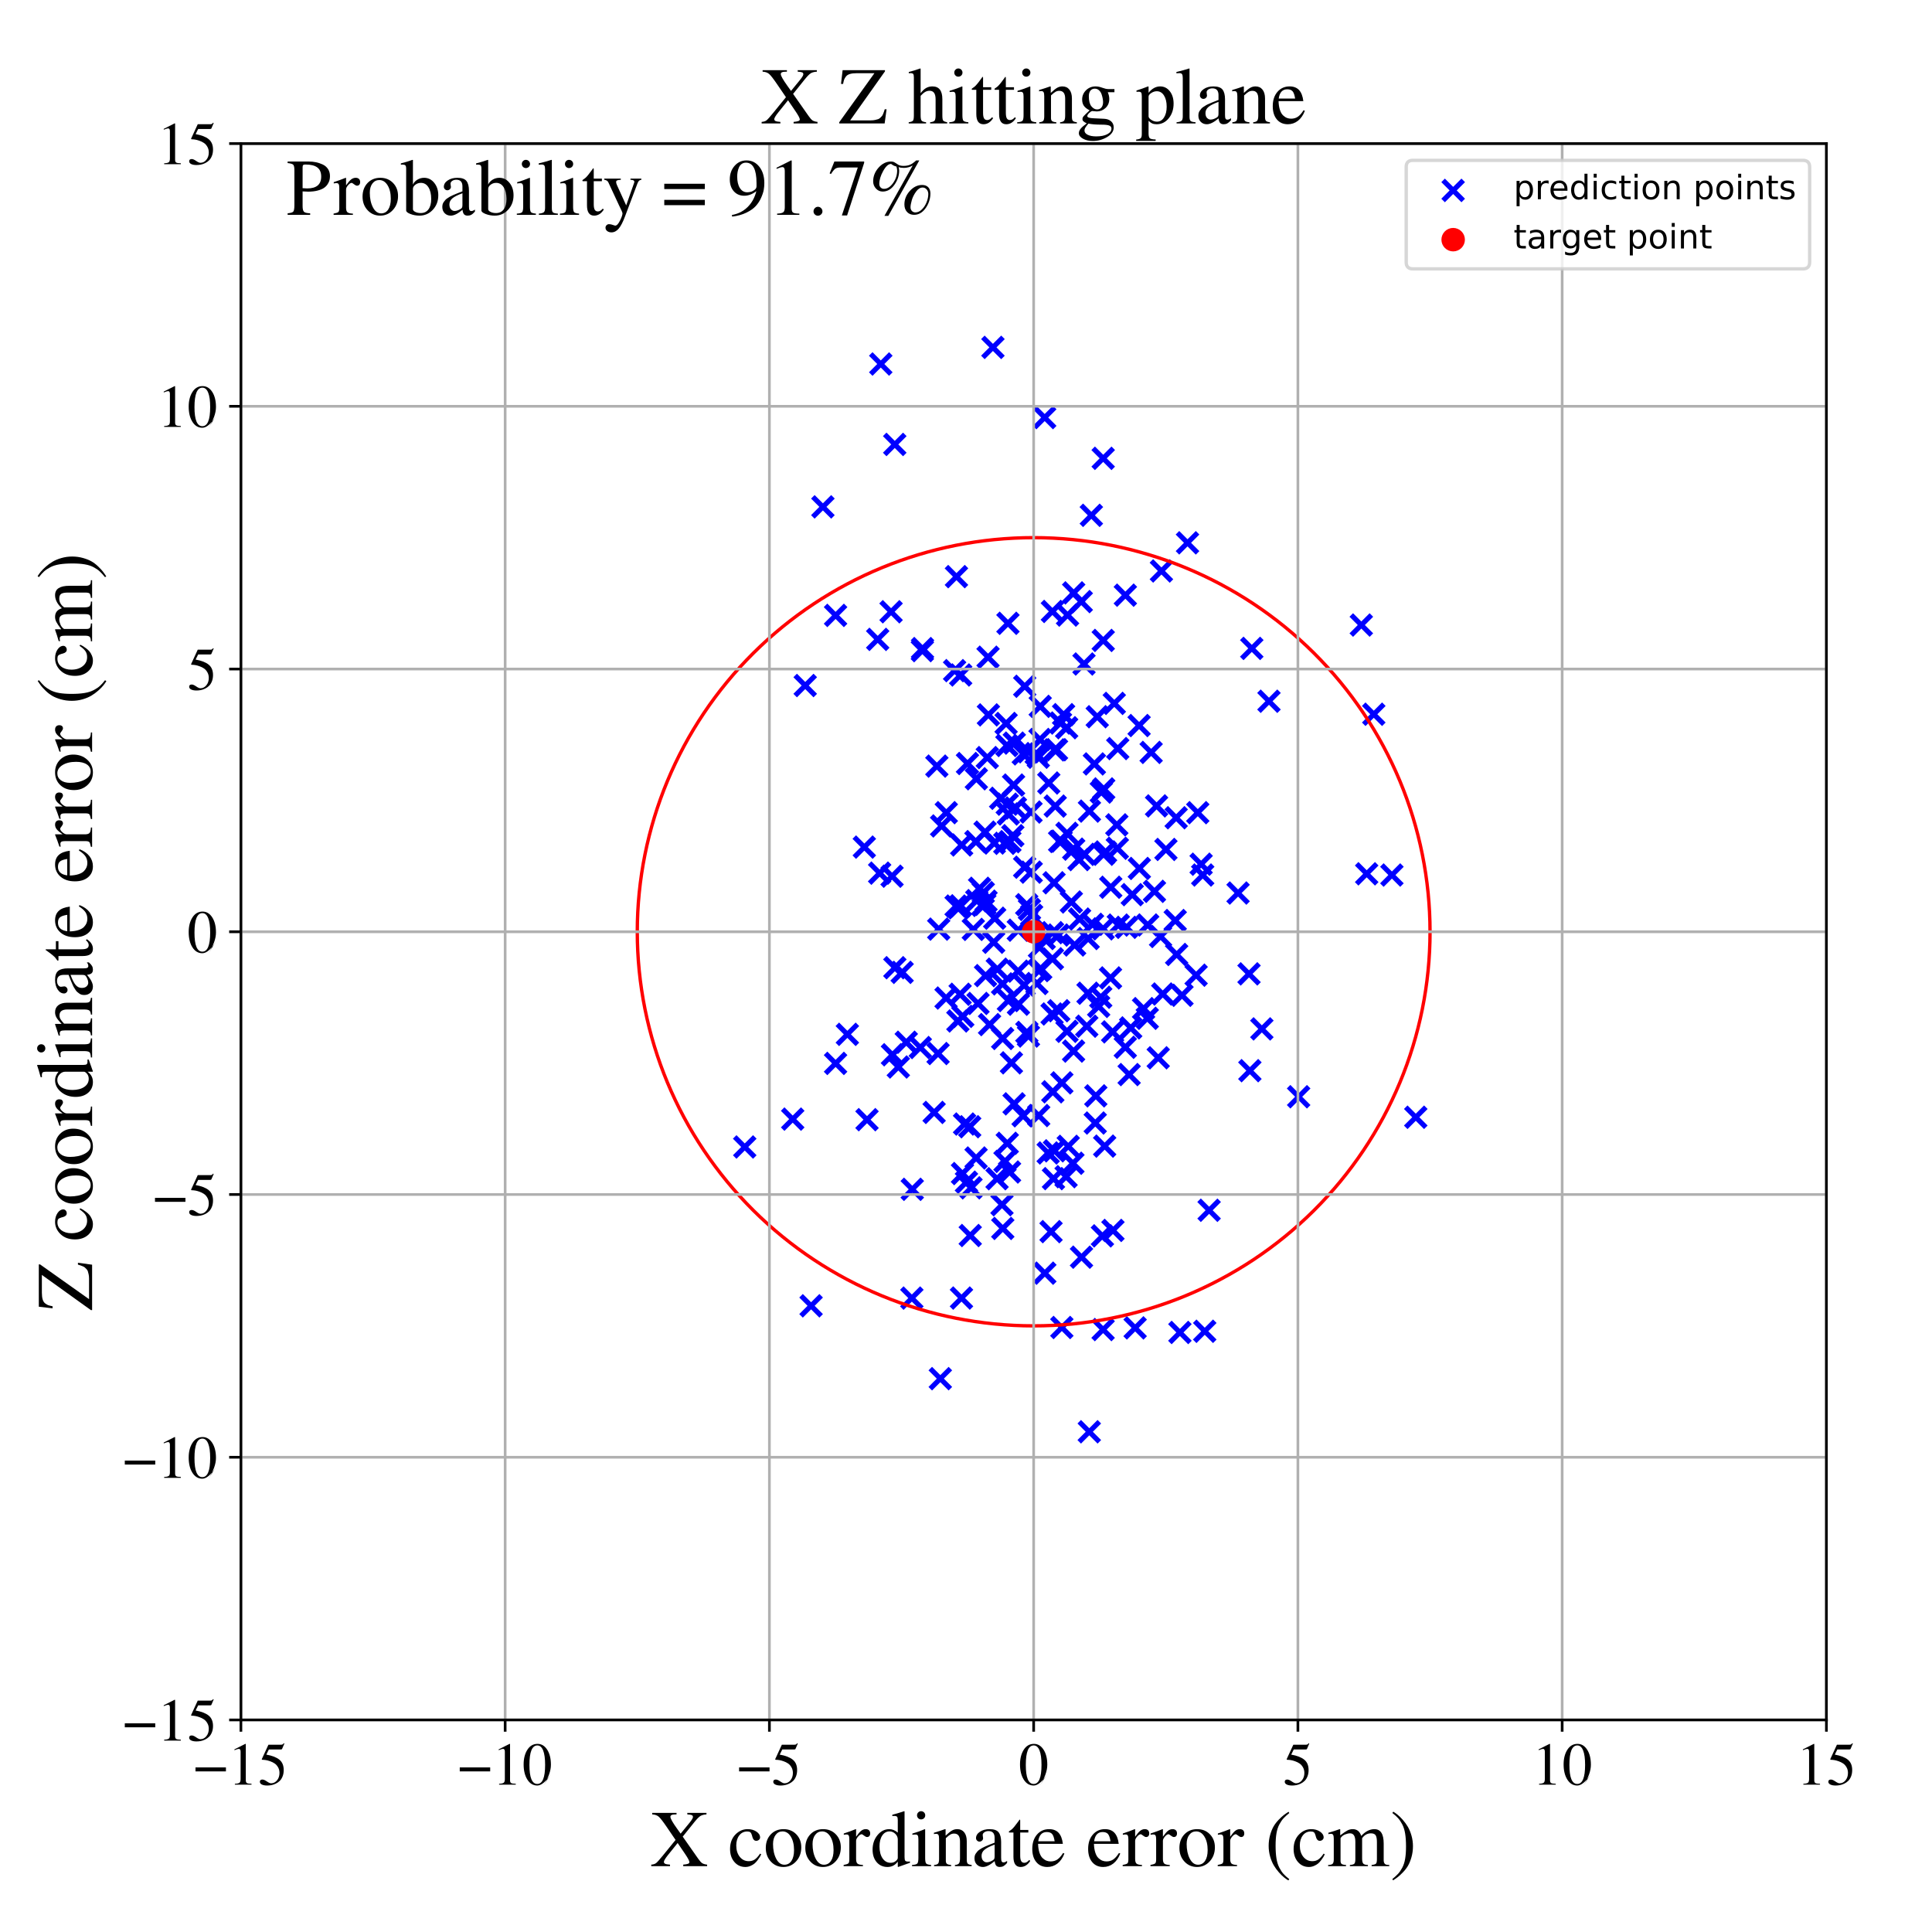<?xml version="1.0" encoding="utf-8" standalone="no"?>
<!DOCTYPE svg PUBLIC "-//W3C//DTD SVG 1.1//EN"
  "http://www.w3.org/Graphics/SVG/1.1/DTD/svg11.dtd">
<!-- Created with matplotlib (https://matplotlib.org/) -->
<svg height="576pt" version="1.1" viewBox="0 0 576 576" width="576pt" xmlns="http://www.w3.org/2000/svg" xmlns:xlink="http://www.w3.org/1999/xlink">
 <defs>
  <style type="text/css">
*{stroke-linecap:butt;stroke-linejoin:round;}
  </style>
 </defs>
 <g id="figure_1">
  <g id="patch_1">
   <path d="M 0 576 
L 576 576 
L 576 0 
L 0 0 
z
" style="fill:#ffffff;"/>
  </g>
  <g id="axes_1">
   <g id="patch_2">
    <path d="M 71.822 512.784 
L 544.52 512.784 
L 544.52 42.802 
L 71.822 42.802 
z
" style="fill:#ffffff;"/>
   </g>
   <g id="PathCollection_1">
    <defs>
     <path d="M -3 3 
L 3 -3 
M -3 -3 
L 3 3 
" id="m37868a7fc8" style="stroke:#0000ff;stroke-width:1.5;"/>
    </defs>
    <g clip-path="url(#p02d029e0c9)">
     <use style="fill:#0000ff;stroke:#0000ff;stroke-width:1.5;" x="286.708" xlink:href="#m37868a7fc8" y="251.92"/>
     <use style="fill:#0000ff;stroke:#0000ff;stroke-width:1.5;" x="271.981" xlink:href="#m37868a7fc8" y="354.579"/>
     <use style="fill:#0000ff;stroke:#0000ff;stroke-width:1.5;" x="329.609" xlink:href="#m37868a7fc8" y="254.002"/>
     <use style="fill:#0000ff;stroke:#0000ff;stroke-width:1.5;" x="343.2" xlink:href="#m37868a7fc8" y="224.321"/>
     <use style="fill:#0000ff;stroke:#0000ff;stroke-width:1.5;" x="310.055" xlink:href="#m37868a7fc8" y="220.459"/>
     <use style="fill:#0000ff;stroke:#0000ff;stroke-width:1.5;" x="301.542" xlink:href="#m37868a7fc8" y="316.87"/>
     <use style="fill:#0000ff;stroke:#0000ff;stroke-width:1.5;" x="301.964" xlink:href="#m37868a7fc8" y="249.148"/>
     <use style="fill:#0000ff;stroke:#0000ff;stroke-width:1.5;" x="297.256" xlink:href="#m37868a7fc8" y="351.413"/>
     <use style="fill:#0000ff;stroke:#0000ff;stroke-width:1.5;" x="345.312" xlink:href="#m37868a7fc8" y="315.369"/>
     <use style="fill:#0000ff;stroke:#0000ff;stroke-width:1.5;" x="252.632" xlink:href="#m37868a7fc8" y="308.375"/>
     <use style="fill:#0000ff;stroke:#0000ff;stroke-width:1.5;" x="331.088" xlink:href="#m37868a7fc8" y="291.548"/>
     <use style="fill:#0000ff;stroke:#0000ff;stroke-width:1.5;" x="266.072" xlink:href="#m37868a7fc8" y="314.462"/>
     <use style="fill:#0000ff;stroke:#0000ff;stroke-width:1.5;" x="294.679" xlink:href="#m37868a7fc8" y="213.137"/>
     <use style="fill:#0000ff;stroke:#0000ff;stroke-width:1.5;" x="314.448" xlink:href="#m37868a7fc8" y="223.566"/>
     <use style="fill:#0000ff;stroke:#0000ff;stroke-width:1.5;" x="291.587" xlink:href="#m37868a7fc8" y="299.163"/>
     <use style="fill:#0000ff;stroke:#0000ff;stroke-width:1.5;" x="358.57" xlink:href="#m37868a7fc8" y="260.878"/>
     <use style="fill:#0000ff;stroke:#0000ff;stroke-width:1.5;" x="285.761" xlink:href="#m37868a7fc8" y="270.646"/>
     <use style="fill:#0000ff;stroke:#0000ff;stroke-width:1.5;" x="279.676" xlink:href="#m37868a7fc8" y="314.097"/>
     <use style="fill:#0000ff;stroke:#0000ff;stroke-width:1.5;" x="282.126" xlink:href="#m37868a7fc8" y="242.283"/>
     <use style="fill:#0000ff;stroke:#0000ff;stroke-width:1.5;" x="327.13" xlink:href="#m37868a7fc8" y="213.684"/>
     <use style="fill:#0000ff;stroke:#0000ff;stroke-width:1.5;" x="328.873" xlink:href="#m37868a7fc8" y="276.922"/>
     <use style="fill:#0000ff;stroke:#0000ff;stroke-width:1.5;" x="306.618" xlink:href="#m37868a7fc8" y="308.887"/>
     <use style="fill:#0000ff;stroke:#0000ff;stroke-width:1.5;" x="287.573" xlink:href="#m37868a7fc8" y="335.115"/>
     <use style="fill:#0000ff;stroke:#0000ff;stroke-width:1.5;" x="262.256" xlink:href="#m37868a7fc8" y="260.313"/>
     <use style="fill:#0000ff;stroke:#0000ff;stroke-width:1.5;" x="305.017" xlink:href="#m37868a7fc8" y="332.658"/>
     <use style="fill:#0000ff;stroke:#0000ff;stroke-width:1.5;" x="303.537" xlink:href="#m37868a7fc8" y="289.532"/>
     <use style="fill:#0000ff;stroke:#0000ff;stroke-width:1.5;" x="262.595" xlink:href="#m37868a7fc8" y="108.523"/>
     <use style="fill:#0000ff;stroke:#0000ff;stroke-width:1.5;" x="325.714" xlink:href="#m37868a7fc8" y="275.572"/>
     <use style="fill:#0000ff;stroke:#0000ff;stroke-width:1.5;" x="296.553" xlink:href="#m37868a7fc8" y="273.753"/>
     <use style="fill:#0000ff;stroke:#0000ff;stroke-width:1.5;" x="286.384" xlink:href="#m37868a7fc8" y="270.053"/>
     <use style="fill:#0000ff;stroke:#0000ff;stroke-width:1.5;" x="333.12" xlink:href="#m37868a7fc8" y="252.9"/>
     <use style="fill:#0000ff;stroke:#0000ff;stroke-width:1.5;" x="310.284" xlink:href="#m37868a7fc8" y="288.842"/>
     <use style="fill:#0000ff;stroke:#0000ff;stroke-width:1.5;" x="318.277" xlink:href="#m37868a7fc8" y="183.377"/>
     <use style="fill:#0000ff;stroke:#0000ff;stroke-width:1.5;" x="314.249" xlink:href="#m37868a7fc8" y="263.19"/>
     <use style="fill:#0000ff;stroke:#0000ff;stroke-width:1.5;" x="316.375" xlink:href="#m37868a7fc8" y="250.764"/>
     <use style="fill:#0000ff;stroke:#0000ff;stroke-width:1.5;" x="289.106" xlink:href="#m37868a7fc8" y="335.923"/>
     <use style="fill:#0000ff;stroke:#0000ff;stroke-width:1.5;" x="294.348" xlink:href="#m37868a7fc8" y="225.862"/>
     <use style="fill:#0000ff;stroke:#0000ff;stroke-width:1.5;" x="311.457" xlink:href="#m37868a7fc8" y="124.49"/>
     <use style="fill:#0000ff;stroke:#0000ff;stroke-width:1.5;" x="265.952" xlink:href="#m37868a7fc8" y="261.225"/>
     <use style="fill:#0000ff;stroke:#0000ff;stroke-width:1.5;" x="372.374" xlink:href="#m37868a7fc8" y="290.345"/>
     <use style="fill:#0000ff;stroke:#0000ff;stroke-width:1.5;" x="296.252" xlink:href="#m37868a7fc8" y="280.92"/>
     <use style="fill:#0000ff;stroke:#0000ff;stroke-width:1.5;" x="298.729" xlink:href="#m37868a7fc8" y="359.165"/>
     <use style="fill:#0000ff;stroke:#0000ff;stroke-width:1.5;" x="326.698" xlink:href="#m37868a7fc8" y="326.714"/>
     <use style="fill:#0000ff;stroke:#0000ff;stroke-width:1.5;" x="292.988" xlink:href="#m37868a7fc8" y="269.934"/>
     <use style="fill:#0000ff;stroke:#0000ff;stroke-width:1.5;" x="302.182" xlink:href="#m37868a7fc8" y="234.052"/>
     <use style="fill:#0000ff;stroke:#0000ff;stroke-width:1.5;" x="286.25" xlink:href="#m37868a7fc8" y="296.428"/>
     <use style="fill:#0000ff;stroke:#0000ff;stroke-width:1.5;" x="319.873" xlink:href="#m37868a7fc8" y="346.804"/>
     <use style="fill:#0000ff;stroke:#0000ff;stroke-width:1.5;" x="324.424" xlink:href="#m37868a7fc8" y="279.81"/>
     <use style="fill:#0000ff;stroke:#0000ff;stroke-width:1.5;" x="337.574" xlink:href="#m37868a7fc8" y="266.728"/>
     <use style="fill:#0000ff;stroke:#0000ff;stroke-width:1.5;" x="280.729" xlink:href="#m37868a7fc8" y="246.246"/>
     <use style="fill:#0000ff;stroke:#0000ff;stroke-width:1.5;" x="356.607" xlink:href="#m37868a7fc8" y="290.739"/>
     <use style="fill:#0000ff;stroke:#0000ff;stroke-width:1.5;" x="409.575" xlink:href="#m37868a7fc8" y="212.94"/>
     <use style="fill:#0000ff;stroke:#0000ff;stroke-width:1.5;" x="296.028" xlink:href="#m37868a7fc8" y="103.57"/>
     <use style="fill:#0000ff;stroke:#0000ff;stroke-width:1.5;" x="286.414" xlink:href="#m37868a7fc8" y="201.233"/>
     <use style="fill:#0000ff;stroke:#0000ff;stroke-width:1.5;" x="359.177" xlink:href="#m37868a7fc8" y="396.899"/>
     <use style="fill:#0000ff;stroke:#0000ff;stroke-width:1.5;" x="338.428" xlink:href="#m37868a7fc8" y="395.891"/>
     <use style="fill:#0000ff;stroke:#0000ff;stroke-width:1.5;" x="302.726" xlink:href="#m37868a7fc8" y="240.89"/>
     <use style="fill:#0000ff;stroke:#0000ff;stroke-width:1.5;" x="249.119" xlink:href="#m37868a7fc8" y="183.474"/>
     <use style="fill:#0000ff;stroke:#0000ff;stroke-width:1.5;" x="339.68" xlink:href="#m37868a7fc8" y="258.913"/>
     <use style="fill:#0000ff;stroke:#0000ff;stroke-width:1.5;" x="344.192" xlink:href="#m37868a7fc8" y="265.739"/>
     <use style="fill:#0000ff;stroke:#0000ff;stroke-width:1.5;" x="279.312" xlink:href="#m37868a7fc8" y="228.404"/>
     <use style="fill:#0000ff;stroke:#0000ff;stroke-width:1.5;" x="312.496" xlink:href="#m37868a7fc8" y="343.737"/>
     <use style="fill:#0000ff;stroke:#0000ff;stroke-width:1.5;" x="314.604" xlink:href="#m37868a7fc8" y="240.325"/>
     <use style="fill:#0000ff;stroke:#0000ff;stroke-width:1.5;" x="306.103" xlink:href="#m37868a7fc8" y="269.725"/>
     <use style="fill:#0000ff;stroke:#0000ff;stroke-width:1.5;" x="308.934" xlink:href="#m37868a7fc8" y="224.671"/>
     <use style="fill:#0000ff;stroke:#0000ff;stroke-width:1.5;" x="288.442" xlink:href="#m37868a7fc8" y="227.633"/>
     <use style="fill:#0000ff;stroke:#0000ff;stroke-width:1.5;" x="331.704" xlink:href="#m37868a7fc8" y="307.641"/>
     <use style="fill:#0000ff;stroke:#0000ff;stroke-width:1.5;" x="344.813" xlink:href="#m37868a7fc8" y="240.267"/>
     <use style="fill:#0000ff;stroke:#0000ff;stroke-width:1.5;" x="318.485" xlink:href="#m37868a7fc8" y="341.764"/>
     <use style="fill:#0000ff;stroke:#0000ff;stroke-width:1.5;" x="285.579" xlink:href="#m37868a7fc8" y="304.389"/>
     <use style="fill:#0000ff;stroke:#0000ff;stroke-width:1.5;" x="294.572" xlink:href="#m37868a7fc8" y="195.935"/>
     <use style="fill:#0000ff;stroke:#0000ff;stroke-width:1.5;" x="289.265" xlink:href="#m37868a7fc8" y="368.353"/>
     <use style="fill:#0000ff;stroke:#0000ff;stroke-width:1.5;" x="316.576" xlink:href="#m37868a7fc8" y="322.841"/>
     <use style="fill:#0000ff;stroke:#0000ff;stroke-width:1.5;" x="300.618" xlink:href="#m37868a7fc8" y="242.67"/>
     <use style="fill:#0000ff;stroke:#0000ff;stroke-width:1.5;" x="314.375" xlink:href="#m37868a7fc8" y="343.099"/>
     <use style="fill:#0000ff;stroke:#0000ff;stroke-width:1.5;" x="289.493" xlink:href="#m37868a7fc8" y="354.136"/>
     <use style="fill:#0000ff;stroke:#0000ff;stroke-width:1.5;" x="327.551" xlink:href="#m37868a7fc8" y="300.044"/>
     <use style="fill:#0000ff;stroke:#0000ff;stroke-width:1.5;" x="346.265" xlink:href="#m37868a7fc8" y="170.225"/>
     <use style="fill:#0000ff;stroke:#0000ff;stroke-width:1.5;" x="326.275" xlink:href="#m37868a7fc8" y="227.754"/>
     <use style="fill:#0000ff;stroke:#0000ff;stroke-width:1.5;" x="293.681" xlink:href="#m37868a7fc8" y="248.084"/>
     <use style="fill:#0000ff;stroke:#0000ff;stroke-width:1.5;" x="299.623" xlink:href="#m37868a7fc8" y="346.255"/>
     <use style="fill:#0000ff;stroke:#0000ff;stroke-width:1.5;" x="236.338" xlink:href="#m37868a7fc8" y="333.648"/>
     <use style="fill:#0000ff;stroke:#0000ff;stroke-width:1.5;" x="333.399" xlink:href="#m37868a7fc8" y="275.798"/>
     <use style="fill:#0000ff;stroke:#0000ff;stroke-width:1.5;" x="295.025" xlink:href="#m37868a7fc8" y="305.465"/>
     <use style="fill:#0000ff;stroke:#0000ff;stroke-width:1.5;" x="328.905" xlink:href="#m37868a7fc8" y="136.645"/>
     <use style="fill:#0000ff;stroke:#0000ff;stroke-width:1.5;" x="342.172" xlink:href="#m37868a7fc8" y="275.769"/>
     <use style="fill:#0000ff;stroke:#0000ff;stroke-width:1.5;" x="373.206" xlink:href="#m37868a7fc8" y="193.309"/>
     <use style="fill:#0000ff;stroke:#0000ff;stroke-width:1.5;" x="303.639" xlink:href="#m37868a7fc8" y="299.391"/>
     <use style="fill:#0000ff;stroke:#0000ff;stroke-width:1.5;" x="414.979" xlink:href="#m37868a7fc8" y="260.881"/>
     <use style="fill:#0000ff;stroke:#0000ff;stroke-width:1.5;" x="313.77" xlink:href="#m37868a7fc8" y="285.85"/>
     <use style="fill:#0000ff;stroke:#0000ff;stroke-width:1.5;" x="325.371" xlink:href="#m37868a7fc8" y="153.637"/>
     <use style="fill:#0000ff;stroke:#0000ff;stroke-width:1.5;" x="275.038" xlink:href="#m37868a7fc8" y="193.365"/>
     <use style="fill:#0000ff;stroke:#0000ff;stroke-width:1.5;" x="311.499" xlink:href="#m37868a7fc8" y="379.577"/>
     <use style="fill:#0000ff;stroke:#0000ff;stroke-width:1.5;" x="324.755" xlink:href="#m37868a7fc8" y="426.867"/>
     <use style="fill:#0000ff;stroke:#0000ff;stroke-width:1.5;" x="378.329" xlink:href="#m37868a7fc8" y="209.063"/>
     <use style="fill:#0000ff;stroke:#0000ff;stroke-width:1.5;" x="290.181" xlink:href="#m37868a7fc8" y="277.085"/>
     <use style="fill:#0000ff;stroke:#0000ff;stroke-width:1.5;" x="339.61" xlink:href="#m37868a7fc8" y="216.31"/>
     <use style="fill:#0000ff;stroke:#0000ff;stroke-width:1.5;" x="316.574" xlink:href="#m37868a7fc8" y="395.775"/>
     <use style="fill:#0000ff;stroke:#0000ff;stroke-width:1.5;" x="346.011" xlink:href="#m37868a7fc8" y="279.205"/>
     <use style="fill:#0000ff;stroke:#0000ff;stroke-width:1.5;" x="287.041" xlink:href="#m37868a7fc8" y="303.015"/>
     <use style="fill:#0000ff;stroke:#0000ff;stroke-width:1.5;" x="322.364" xlink:href="#m37868a7fc8" y="179.359"/>
     <use style="fill:#0000ff;stroke:#0000ff;stroke-width:1.5;" x="306.144" xlink:href="#m37868a7fc8" y="307.786"/>
     <use style="fill:#0000ff;stroke:#0000ff;stroke-width:1.5;" x="328.996" xlink:href="#m37868a7fc8" y="254.683"/>
     <use style="fill:#0000ff;stroke:#0000ff;stroke-width:1.5;" x="298.903" xlink:href="#m37868a7fc8" y="293.329"/>
     <use style="fill:#0000ff;stroke:#0000ff;stroke-width:1.5;" x="299.564" xlink:href="#m37868a7fc8" y="251.425"/>
     <use style="fill:#0000ff;stroke:#0000ff;stroke-width:1.5;" x="300.296" xlink:href="#m37868a7fc8" y="239.754"/>
     <use style="fill:#0000ff;stroke:#0000ff;stroke-width:1.5;" x="300.982" xlink:href="#m37868a7fc8" y="349.419"/>
     <use style="fill:#0000ff;stroke:#0000ff;stroke-width:1.5;" x="291.21" xlink:href="#m37868a7fc8" y="268.507"/>
     <use style="fill:#0000ff;stroke:#0000ff;stroke-width:1.5;" x="307.444" xlink:href="#m37868a7fc8" y="260.019"/>
     <use style="fill:#0000ff;stroke:#0000ff;stroke-width:1.5;" x="300.193" xlink:href="#m37868a7fc8" y="222.254"/>
     <use style="fill:#0000ff;stroke:#0000ff;stroke-width:1.5;" x="407.462" xlink:href="#m37868a7fc8" y="260.51"/>
     <use style="fill:#0000ff;stroke:#0000ff;stroke-width:1.5;" x="306.92" xlink:href="#m37868a7fc8" y="271.132"/>
     <use style="fill:#0000ff;stroke:#0000ff;stroke-width:1.5;" x="286.949" xlink:href="#m37868a7fc8" y="349.877"/>
     <use style="fill:#0000ff;stroke:#0000ff;stroke-width:1.5;" x="293.976" xlink:href="#m37868a7fc8" y="268.671"/>
     <use style="fill:#0000ff;stroke:#0000ff;stroke-width:1.5;" x="331.807" xlink:href="#m37868a7fc8" y="366.831"/>
     <use style="fill:#0000ff;stroke:#0000ff;stroke-width:1.5;" x="315.646" xlink:href="#m37868a7fc8" y="301.334"/>
     <use style="fill:#0000ff;stroke:#0000ff;stroke-width:1.5;" x="274.995" xlink:href="#m37868a7fc8" y="193.977"/>
     <use style="fill:#0000ff;stroke:#0000ff;stroke-width:1.5;" x="284.605" xlink:href="#m37868a7fc8" y="199.939"/>
     <use style="fill:#0000ff;stroke:#0000ff;stroke-width:1.5;" x="292.054" xlink:href="#m37868a7fc8" y="264.829"/>
     <use style="fill:#0000ff;stroke:#0000ff;stroke-width:1.5;" x="337.106" xlink:href="#m37868a7fc8" y="306.451"/>
     <use style="fill:#0000ff;stroke:#0000ff;stroke-width:1.5;" x="320.074" xlink:href="#m37868a7fc8" y="313.368"/>
     <use style="fill:#0000ff;stroke:#0000ff;stroke-width:1.5;" x="324.375" xlink:href="#m37868a7fc8" y="296.115"/>
     <use style="fill:#0000ff;stroke:#0000ff;stroke-width:1.5;" x="347.606" xlink:href="#m37868a7fc8" y="253.251"/>
     <use style="fill:#0000ff;stroke:#0000ff;stroke-width:1.5;" x="313.786" xlink:href="#m37868a7fc8" y="278.061"/>
     <use style="fill:#0000ff;stroke:#0000ff;stroke-width:1.5;" x="331.162" xlink:href="#m37868a7fc8" y="264.521"/>
     <use style="fill:#0000ff;stroke:#0000ff;stroke-width:1.5;" x="320.104" xlink:href="#m37868a7fc8" y="176.761"/>
     <use style="fill:#0000ff;stroke:#0000ff;stroke-width:1.5;" x="298.928" xlink:href="#m37868a7fc8" y="309.606"/>
     <use style="fill:#0000ff;stroke:#0000ff;stroke-width:1.5;" x="369.111" xlink:href="#m37868a7fc8" y="266.244"/>
     <use style="fill:#0000ff;stroke:#0000ff;stroke-width:1.5;" x="266.79" xlink:href="#m37868a7fc8" y="288.509"/>
     <use style="fill:#0000ff;stroke:#0000ff;stroke-width:1.5;" x="282.053" xlink:href="#m37868a7fc8" y="297.547"/>
     <use style="fill:#0000ff;stroke:#0000ff;stroke-width:1.5;" x="257.686" xlink:href="#m37868a7fc8" y="252.554"/>
     <use style="fill:#0000ff;stroke:#0000ff;stroke-width:1.5;" x="290.955" xlink:href="#m37868a7fc8" y="250.918"/>
     <use style="fill:#0000ff;stroke:#0000ff;stroke-width:1.5;" x="314.985" xlink:href="#m37868a7fc8" y="223.518"/>
     <use style="fill:#0000ff;stroke:#0000ff;stroke-width:1.5;" x="321.685" xlink:href="#m37868a7fc8" y="256.277"/>
     <use style="fill:#0000ff;stroke:#0000ff;stroke-width:1.5;" x="291.087" xlink:href="#m37868a7fc8" y="232.18"/>
     <use style="fill:#0000ff;stroke:#0000ff;stroke-width:1.5;" x="322.434" xlink:href="#m37868a7fc8" y="374.809"/>
     <use style="fill:#0000ff;stroke:#0000ff;stroke-width:1.5;" x="372.633" xlink:href="#m37868a7fc8" y="319.208"/>
     <use style="fill:#0000ff;stroke:#0000ff;stroke-width:1.5;" x="319.405" xlink:href="#m37868a7fc8" y="268.918"/>
     <use style="fill:#0000ff;stroke:#0000ff;stroke-width:1.5;" x="328.345" xlink:href="#m37868a7fc8" y="236.146"/>
     <use style="fill:#0000ff;stroke:#0000ff;stroke-width:1.5;" x="350.379" xlink:href="#m37868a7fc8" y="274.438"/>
     <use style="fill:#0000ff;stroke:#0000ff;stroke-width:1.5;" x="354.042" xlink:href="#m37868a7fc8" y="161.835"/>
     <use style="fill:#0000ff;stroke:#0000ff;stroke-width:1.5;" x="280.344" xlink:href="#m37868a7fc8" y="411.027"/>
     <use style="fill:#0000ff;stroke:#0000ff;stroke-width:1.5;" x="305.323" xlink:href="#m37868a7fc8" y="293.715"/>
     <use style="fill:#0000ff;stroke:#0000ff;stroke-width:1.5;" x="405.861" xlink:href="#m37868a7fc8" y="186.346"/>
     <use style="fill:#0000ff;stroke:#0000ff;stroke-width:1.5;" x="321.862" xlink:href="#m37868a7fc8" y="273.998"/>
     <use style="fill:#0000ff;stroke:#0000ff;stroke-width:1.5;" x="267.821" xlink:href="#m37868a7fc8" y="318.108"/>
     <use style="fill:#0000ff;stroke:#0000ff;stroke-width:1.5;" x="323.299" xlink:href="#m37868a7fc8" y="254.711"/>
     <use style="fill:#0000ff;stroke:#0000ff;stroke-width:1.5;" x="278.498" xlink:href="#m37868a7fc8" y="331.654"/>
     <use style="fill:#0000ff;stroke:#0000ff;stroke-width:1.5;" x="335.51" xlink:href="#m37868a7fc8" y="177.442"/>
     <use style="fill:#0000ff;stroke:#0000ff;stroke-width:1.5;" x="376.206" xlink:href="#m37868a7fc8" y="306.752"/>
     <use style="fill:#0000ff;stroke:#0000ff;stroke-width:1.5;" x="309.561" xlink:href="#m37868a7fc8" y="225.754"/>
     <use style="fill:#0000ff;stroke:#0000ff;stroke-width:1.5;" x="387.174" xlink:href="#m37868a7fc8" y="326.982"/>
     <use style="fill:#0000ff;stroke:#0000ff;stroke-width:1.5;" x="346.657" xlink:href="#m37868a7fc8" y="296.348"/>
     <use style="fill:#0000ff;stroke:#0000ff;stroke-width:1.5;" x="300.506" xlink:href="#m37868a7fc8" y="185.83"/>
     <use style="fill:#0000ff;stroke:#0000ff;stroke-width:1.5;" x="326.532" xlink:href="#m37868a7fc8" y="334.811"/>
     <use style="fill:#0000ff;stroke:#0000ff;stroke-width:1.5;" x="270.19" xlink:href="#m37868a7fc8" y="310.731"/>
     <use style="fill:#0000ff;stroke:#0000ff;stroke-width:1.5;" x="317.099" xlink:href="#m37868a7fc8" y="213.063"/>
     <use style="fill:#0000ff;stroke:#0000ff;stroke-width:1.5;" x="328.88" xlink:href="#m37868a7fc8" y="396.389"/>
     <use style="fill:#0000ff;stroke:#0000ff;stroke-width:1.5;" x="266.761" xlink:href="#m37868a7fc8" y="132.501"/>
     <use style="fill:#0000ff;stroke:#0000ff;stroke-width:1.5;" x="305.075" xlink:href="#m37868a7fc8" y="224.761"/>
     <use style="fill:#0000ff;stroke:#0000ff;stroke-width:1.5;" x="318.111" xlink:href="#m37868a7fc8" y="248.447"/>
     <use style="fill:#0000ff;stroke:#0000ff;stroke-width:1.5;" x="307.573" xlink:href="#m37868a7fc8" y="272.896"/>
     <use style="fill:#0000ff;stroke:#0000ff;stroke-width:1.5;" x="298.966" xlink:href="#m37868a7fc8" y="366.239"/>
     <use style="fill:#0000ff;stroke:#0000ff;stroke-width:1.5;" x="342.046" xlink:href="#m37868a7fc8" y="303.591"/>
     <use style="fill:#0000ff;stroke:#0000ff;stroke-width:1.5;" x="268.965" xlink:href="#m37868a7fc8" y="289.897"/>
     <use style="fill:#0000ff;stroke:#0000ff;stroke-width:1.5;" x="312.68" xlink:href="#m37868a7fc8" y="233.443"/>
     <use style="fill:#0000ff;stroke:#0000ff;stroke-width:1.5;" x="311.316" xlink:href="#m37868a7fc8" y="279.807"/>
     <use style="fill:#0000ff;stroke:#0000ff;stroke-width:1.5;" x="329.061" xlink:href="#m37868a7fc8" y="235.201"/>
     <use style="fill:#0000ff;stroke:#0000ff;stroke-width:1.5;" x="305.507" xlink:href="#m37868a7fc8" y="204.603"/>
     <use style="fill:#0000ff;stroke:#0000ff;stroke-width:1.5;" x="222.037" xlink:href="#m37868a7fc8" y="341.956"/>
     <use style="fill:#0000ff;stroke:#0000ff;stroke-width:1.5;" x="245.337" xlink:href="#m37868a7fc8" y="151.118"/>
     <use style="fill:#0000ff;stroke:#0000ff;stroke-width:1.5;" x="358.102" xlink:href="#m37868a7fc8" y="257.65"/>
     <use style="fill:#0000ff;stroke:#0000ff;stroke-width:1.5;" x="352.396" xlink:href="#m37868a7fc8" y="296.735"/>
     <use style="fill:#0000ff;stroke:#0000ff;stroke-width:1.5;" x="315.912" xlink:href="#m37868a7fc8" y="250.88"/>
     <use style="fill:#0000ff;stroke:#0000ff;stroke-width:1.5;" x="422.095" xlink:href="#m37868a7fc8" y="333.095"/>
     <use style="fill:#0000ff;stroke:#0000ff;stroke-width:1.5;" x="303.593" xlink:href="#m37868a7fc8" y="277.322"/>
     <use style="fill:#0000ff;stroke:#0000ff;stroke-width:1.5;" x="297.34" xlink:href="#m37868a7fc8" y="288.944"/>
     <use style="fill:#0000ff;stroke:#0000ff;stroke-width:1.5;" x="324.799" xlink:href="#m37868a7fc8" y="241.819"/>
     <use style="fill:#0000ff;stroke:#0000ff;stroke-width:1.5;" x="309.701" xlink:href="#m37868a7fc8" y="289.366"/>
     <use style="fill:#0000ff;stroke:#0000ff;stroke-width:1.5;" x="314.078" xlink:href="#m37868a7fc8" y="351.392"/>
     <use style="fill:#0000ff;stroke:#0000ff;stroke-width:1.5;" x="313.664" xlink:href="#m37868a7fc8" y="302.305"/>
     <use style="fill:#0000ff;stroke:#0000ff;stroke-width:1.5;" x="318.105" xlink:href="#m37868a7fc8" y="307.47"/>
     <use style="fill:#0000ff;stroke:#0000ff;stroke-width:1.5;" x="313.763" xlink:href="#m37868a7fc8" y="182.297"/>
     <use style="fill:#0000ff;stroke:#0000ff;stroke-width:1.5;" x="296.442" xlink:href="#m37868a7fc8" y="251.338"/>
     <use style="fill:#0000ff;stroke:#0000ff;stroke-width:1.5;" x="271.857" xlink:href="#m37868a7fc8" y="387.008"/>
     <use style="fill:#0000ff;stroke:#0000ff;stroke-width:1.5;" x="293.828" xlink:href="#m37868a7fc8" y="290.867"/>
     <use style="fill:#0000ff;stroke:#0000ff;stroke-width:1.5;" x="285.156" xlink:href="#m37868a7fc8" y="171.915"/>
     <use style="fill:#0000ff;stroke:#0000ff;stroke-width:1.5;" x="298.332" xlink:href="#m37868a7fc8" y="237.997"/>
     <use style="fill:#0000ff;stroke:#0000ff;stroke-width:1.5;" x="309.675" xlink:href="#m37868a7fc8" y="332.586"/>
     <use style="fill:#0000ff;stroke:#0000ff;stroke-width:1.5;" x="317.837" xlink:href="#m37868a7fc8" y="350.813"/>
     <use style="fill:#0000ff;stroke:#0000ff;stroke-width:1.5;" x="291.008" xlink:href="#m37868a7fc8" y="345.239"/>
     <use style="fill:#0000ff;stroke:#0000ff;stroke-width:1.5;" x="350.8" xlink:href="#m37868a7fc8" y="284.56"/>
     <use style="fill:#0000ff;stroke:#0000ff;stroke-width:1.5;" x="315.521" xlink:href="#m37868a7fc8" y="278.767"/>
     <use style="fill:#0000ff;stroke:#0000ff;stroke-width:1.5;" x="265.662" xlink:href="#m37868a7fc8" y="182.39"/>
     <use style="fill:#0000ff;stroke:#0000ff;stroke-width:1.5;" x="300.309" xlink:href="#m37868a7fc8" y="340.861"/>
     <use style="fill:#0000ff;stroke:#0000ff;stroke-width:1.5;" x="351.774" xlink:href="#m37868a7fc8" y="397.254"/>
     <use style="fill:#0000ff;stroke:#0000ff;stroke-width:1.5;" x="340.939" xlink:href="#m37868a7fc8" y="300.707"/>
     <use style="fill:#0000ff;stroke:#0000ff;stroke-width:1.5;" x="306.609" xlink:href="#m37868a7fc8" y="224.134"/>
     <use style="fill:#0000ff;stroke:#0000ff;stroke-width:1.5;" x="316.169" xlink:href="#m37868a7fc8" y="215.559"/>
     <use style="fill:#0000ff;stroke:#0000ff;stroke-width:1.5;" x="301.082" xlink:href="#m37868a7fc8" y="250.934"/>
     <use style="fill:#0000ff;stroke:#0000ff;stroke-width:1.5;" x="320.111" xlink:href="#m37868a7fc8" y="253.161"/>
     <use style="fill:#0000ff;stroke:#0000ff;stroke-width:1.5;" x="335.846" xlink:href="#m37868a7fc8" y="276.471"/>
     <use style="fill:#0000ff;stroke:#0000ff;stroke-width:1.5;" x="357.1" xlink:href="#m37868a7fc8" y="242.288"/>
     <use style="fill:#0000ff;stroke:#0000ff;stroke-width:1.5;" x="309.153" xlink:href="#m37868a7fc8" y="293.219"/>
     <use style="fill:#0000ff;stroke:#0000ff;stroke-width:1.5;" x="286.652" xlink:href="#m37868a7fc8" y="386.996"/>
     <use style="fill:#0000ff;stroke:#0000ff;stroke-width:1.5;" x="324.012" xlink:href="#m37868a7fc8" y="305.945"/>
     <use style="fill:#0000ff;stroke:#0000ff;stroke-width:1.5;" x="240.067" xlink:href="#m37868a7fc8" y="204.379"/>
     <use style="fill:#0000ff;stroke:#0000ff;stroke-width:1.5;" x="320.387" xlink:href="#m37868a7fc8" y="281.738"/>
     <use style="fill:#0000ff;stroke:#0000ff;stroke-width:1.5;" x="302.336" xlink:href="#m37868a7fc8" y="329.097"/>
     <use style="fill:#0000ff;stroke:#0000ff;stroke-width:1.5;" x="293.609" xlink:href="#m37868a7fc8" y="269.607"/>
     <use style="fill:#0000ff;stroke:#0000ff;stroke-width:1.5;" x="350.662" xlink:href="#m37868a7fc8" y="243.8"/>
     <use style="fill:#0000ff;stroke:#0000ff;stroke-width:1.5;" x="241.819" xlink:href="#m37868a7fc8" y="389.309"/>
     <use style="fill:#0000ff;stroke:#0000ff;stroke-width:1.5;" x="336.639" xlink:href="#m37868a7fc8" y="320.37"/>
     <use style="fill:#0000ff;stroke:#0000ff;stroke-width:1.5;" x="279.867" xlink:href="#m37868a7fc8" y="277.004"/>
     <use style="fill:#0000ff;stroke:#0000ff;stroke-width:1.5;" x="333.242" xlink:href="#m37868a7fc8" y="223.174"/>
     <use style="fill:#0000ff;stroke:#0000ff;stroke-width:1.5;" x="329.343" xlink:href="#m37868a7fc8" y="341.701"/>
     <use style="fill:#0000ff;stroke:#0000ff;stroke-width:1.5;" x="274.378" xlink:href="#m37868a7fc8" y="312.309"/>
     <use style="fill:#0000ff;stroke:#0000ff;stroke-width:1.5;" x="299.963" xlink:href="#m37868a7fc8" y="215.69"/>
     <use style="fill:#0000ff;stroke:#0000ff;stroke-width:1.5;" x="288.136" xlink:href="#m37868a7fc8" y="352.443"/>
     <use style="fill:#0000ff;stroke:#0000ff;stroke-width:1.5;" x="332.21" xlink:href="#m37868a7fc8" y="209.706"/>
     <use style="fill:#0000ff;stroke:#0000ff;stroke-width:1.5;" x="360.483" xlink:href="#m37868a7fc8" y="360.826"/>
     <use style="fill:#0000ff;stroke:#0000ff;stroke-width:1.5;" x="318.01" xlink:href="#m37868a7fc8" y="216.961"/>
     <use style="fill:#0000ff;stroke:#0000ff;stroke-width:1.5;" x="261.676" xlink:href="#m37868a7fc8" y="190.622"/>
     <use style="fill:#0000ff;stroke:#0000ff;stroke-width:1.5;" x="300.639" xlink:href="#m37868a7fc8" y="298.3"/>
     <use style="fill:#0000ff;stroke:#0000ff;stroke-width:1.5;" x="309.899" xlink:href="#m37868a7fc8" y="282.433"/>
     <use style="fill:#0000ff;stroke:#0000ff;stroke-width:1.5;" x="305.485" xlink:href="#m37868a7fc8" y="258.544"/>
     <use style="fill:#0000ff;stroke:#0000ff;stroke-width:1.5;" x="335.493" xlink:href="#m37868a7fc8" y="312.235"/>
     <use style="fill:#0000ff;stroke:#0000ff;stroke-width:1.5;" x="249.119" xlink:href="#m37868a7fc8" y="317.04"/>
     <use style="fill:#0000ff;stroke:#0000ff;stroke-width:1.5;" x="323.179" xlink:href="#m37868a7fc8" y="197.96"/>
     <use style="fill:#0000ff;stroke:#0000ff;stroke-width:1.5;" x="313.355" xlink:href="#m37868a7fc8" y="367.193"/>
     <use style="fill:#0000ff;stroke:#0000ff;stroke-width:1.5;" x="313.882" xlink:href="#m37868a7fc8" y="325.505"/>
     <use style="fill:#0000ff;stroke:#0000ff;stroke-width:1.5;" x="258.49" xlink:href="#m37868a7fc8" y="333.816"/>
     <use style="fill:#0000ff;stroke:#0000ff;stroke-width:1.5;" x="332.965" xlink:href="#m37868a7fc8" y="245.917"/>
     <use style="fill:#0000ff;stroke:#0000ff;stroke-width:1.5;" x="285.048" xlink:href="#m37868a7fc8" y="270.121"/>
     <use style="fill:#0000ff;stroke:#0000ff;stroke-width:1.5;" x="310.131" xlink:href="#m37868a7fc8" y="210.592"/>
     <use style="fill:#0000ff;stroke:#0000ff;stroke-width:1.5;" x="328.175" xlink:href="#m37868a7fc8" y="297.318"/>
     <use style="fill:#0000ff;stroke:#0000ff;stroke-width:1.5;" x="328.919" xlink:href="#m37868a7fc8" y="190.937"/>
     <use style="fill:#0000ff;stroke:#0000ff;stroke-width:1.5;" x="307.385" xlink:href="#m37868a7fc8" y="242.095"/>
     <use style="fill:#0000ff;stroke:#0000ff;stroke-width:1.5;" x="302.4" xlink:href="#m37868a7fc8" y="221.548"/>
     <use style="fill:#0000ff;stroke:#0000ff;stroke-width:1.5;" x="293.148" xlink:href="#m37868a7fc8" y="266.131"/>
     <use style="fill:#0000ff;stroke:#0000ff;stroke-width:1.5;" x="328.675" xlink:href="#m37868a7fc8" y="368.456"/>
    </g>
   </g>
   <g id="PathCollection_2">
    <defs>
     <path d="M 0 3 
C 0.796 3 1.559 2.684 2.121 2.121 
C 2.684 1.559 3 0.796 3 0 
C 3 -0.796 2.684 -1.559 2.121 -2.121 
C 1.559 -2.684 0.796 -3 0 -3 
C -0.796 -3 -1.559 -2.684 -2.121 -2.121 
C -2.684 -1.559 -3 -0.796 -3 0 
C -3 0.796 -2.684 1.559 -2.121 2.121 
C -1.559 2.684 -0.796 3 0 3 
z
" id="m721088c51b" style="stroke:#ff0000;"/>
    </defs>
    <g clip-path="url(#p02d029e0c9)">
     <use style="fill:#ff0000;stroke:#ff0000;" x="308.171" xlink:href="#m721088c51b" y="277.793"/>
    </g>
   </g>
   <g id="patch_3">
    <path clip-path="url(#p02d029e0c9)" d="M 308.171 395.288 
C 339.511 395.288 369.572 382.908 391.733 360.875 
C 413.894 338.841 426.346 308.953 426.346 277.793 
C 426.346 246.633 413.894 216.745 391.733 194.711 
C 369.572 172.677 339.511 160.297 308.171 160.297 
C 276.831 160.297 246.77 172.677 224.609 194.711 
C 202.448 216.745 189.997 246.633 189.997 277.793 
C 189.997 308.953 202.448 338.841 224.609 360.875 
C 246.77 382.908 276.831 395.288 308.171 395.288 
z
" style="fill:none;stroke:#ff0000;stroke-linejoin:miter;"/>
   </g>
   <g id="matplotlib.axis_1">
    <g id="xtick_1">
     <g id="line2d_1">
      <path clip-path="url(#p02d029e0c9)" d="M 71.822 512.784 
L 71.822 42.802 
" style="fill:none;stroke:#b0b0b0;stroke-linecap:square;stroke-width:0.8;"/>
     </g>
     <g id="line2d_2">
      <defs>
       <path d="M 0 0 
L 0 3.5 
" id="m45f94c4f2a" style="stroke:#000000;stroke-width:0.8;"/>
      </defs>
      <g>
       <use style="stroke:#000000;stroke-width:0.8;" x="71.822" xlink:href="#m45f94c4f2a" y="512.784"/>
      </g>
     </g>
     <g id="text_1">
      <!-- −15 -->
      <defs>
       <path d="M 3 22 
L 3 28.594 
L 53.406 28.594 
L 53.406 22 
z
" id="FreeSerif-8722"/>
       <path d="M 18.297 59.297 
Q 16.5 59.297 11.094 57.094 
L 11.094 58.5 
L 29.094 67.594 
L 29.906 67.406 
L 29.906 7.406 
Q 29.906 3.797 31.703 2.688 
Q 33.5 1.594 39.406 1.5 
L 39.406 0 
L 11.797 0 
L 11.797 1.5 
Q 17.406 1.703 19.344 3.141 
Q 21.297 4.594 21.297 9.297 
L 21.297 54.594 
Q 21.297 59.297 18.297 59.297 
z
" id="FreeSerif-49"/>
       <path d="M 35.703 19.406 
Q 35.703 24.703 33.344 28.797 
Q 31 32.906 27.641 35.156 
Q 24.297 37.406 20.141 38.844 
Q 16 40.297 12.953 40.75 
Q 9.906 41.203 7.594 41.203 
Q 6.406 41.203 6.406 42 
Q 6.406 42.297 6.5 42.5 
L 17.406 66.203 
L 38.297 66.203 
Q 39.906 66.203 40.844 66.703 
Q 41.797 67.203 42.906 68.797 
L 43.797 68.094 
L 40 59.203 
Q 39.594 58.297 37.703 58.297 
L 18.094 58.297 
L 13.906 49.797 
Q 28.5 47.203 35.594 41.344 
Q 42.703 35.5 42.703 24.203 
Q 42.703 18.297 40.844 13.688 
Q 39 9.094 36.141 6.297 
Q 33.297 3.5 29.547 1.703 
Q 25.797 -0.094 22.344 -0.75 
Q 18.906 -1.406 15.406 -1.406 
Q 9.797 -1.406 6.5 0.25 
Q 3.203 1.906 3.203 4.797 
Q 3.203 8.5 7.5 8.5 
Q 10.297 8.5 14.75 5.391 
Q 19.203 2.297 21.797 2.297 
Q 27.703 2.297 31.703 7.25 
Q 35.703 12.203 35.703 19.406 
z
" id="FreeSerif-53"/>
      </defs>
      <g transform="translate(57.746 532.077)scale(0.18 -0.18)">
       <use xlink:href="#FreeSerif-8722"/>
       <use x="56.4" xlink:href="#FreeSerif-49"/>
       <use x="106.4" xlink:href="#FreeSerif-53"/>
      </g>
     </g>
    </g>
    <g id="xtick_2">
     <g id="line2d_3">
      <path clip-path="url(#p02d029e0c9)" d="M 150.605 512.784 
L 150.605 42.802 
" style="fill:none;stroke:#b0b0b0;stroke-linecap:square;stroke-width:0.8;"/>
     </g>
     <g id="line2d_4">
      <g>
       <use style="stroke:#000000;stroke-width:0.8;" x="150.605" xlink:href="#m45f94c4f2a" y="512.784"/>
      </g>
     </g>
     <g id="text_2">
      <!-- −10 -->
      <defs>
       <path d="M 47.594 17.797 
Q 35.203 -1.406 25 -1.406 
Q 14.797 -1.406 8.594 8.391 
Q 2.406 18.203 2.406 33.594 
Q 2.406 48.094 8.594 57.844 
Q 14.797 67.594 25.406 67.594 
Q 35.203 67.594 41.391 58 
Q 47.594 48.406 47.594 33 
Q 47.594 17.797 35.203 -1.406 
z
M 25.094 65 
Q 12 65 12 32.703 
Q 12 1.203 25 1.203 
Q 38 1.203 38 32.797 
Q 38 48.5 34.703 56.75 
Q 31.406 65 25.094 65 
z
" id="FreeSerif-48"/>
      </defs>
      <g transform="translate(136.529 532.077)scale(0.18 -0.18)">
       <use xlink:href="#FreeSerif-8722"/>
       <use x="56.4" xlink:href="#FreeSerif-49"/>
       <use x="106.4" xlink:href="#FreeSerif-48"/>
      </g>
     </g>
    </g>
    <g id="xtick_3">
     <g id="line2d_5">
      <path clip-path="url(#p02d029e0c9)" d="M 229.388 512.784 
L 229.388 42.802 
" style="fill:none;stroke:#b0b0b0;stroke-linecap:square;stroke-width:0.8;"/>
     </g>
     <g id="line2d_6">
      <g>
       <use style="stroke:#000000;stroke-width:0.8;" x="229.388" xlink:href="#m45f94c4f2a" y="512.784"/>
      </g>
     </g>
     <g id="text_3">
      <!-- −5 -->
      <g transform="translate(219.812 532.077)scale(0.18 -0.18)">
       <use xlink:href="#FreeSerif-8722"/>
       <use x="56.4" xlink:href="#FreeSerif-53"/>
      </g>
     </g>
    </g>
    <g id="xtick_4">
     <g id="line2d_7">
      <path clip-path="url(#p02d029e0c9)" d="M 308.171 512.784 
L 308.171 42.802 
" style="fill:none;stroke:#b0b0b0;stroke-linecap:square;stroke-width:0.8;"/>
     </g>
     <g id="line2d_8">
      <g>
       <use style="stroke:#000000;stroke-width:0.8;" x="308.171" xlink:href="#m45f94c4f2a" y="512.784"/>
      </g>
     </g>
     <g id="text_4">
      <!-- 0 -->
      <g transform="translate(303.671 532.077)scale(0.18 -0.18)">
       <use xlink:href="#FreeSerif-48"/>
      </g>
     </g>
    </g>
    <g id="xtick_5">
     <g id="line2d_9">
      <path clip-path="url(#p02d029e0c9)" d="M 386.954 512.784 
L 386.954 42.802 
" style="fill:none;stroke:#b0b0b0;stroke-linecap:square;stroke-width:0.8;"/>
     </g>
     <g id="line2d_10">
      <g>
       <use style="stroke:#000000;stroke-width:0.8;" x="386.954" xlink:href="#m45f94c4f2a" y="512.784"/>
      </g>
     </g>
     <g id="text_5">
      <!-- 5 -->
      <g transform="translate(382.454 532.077)scale(0.18 -0.18)">
       <use xlink:href="#FreeSerif-53"/>
      </g>
     </g>
    </g>
    <g id="xtick_6">
     <g id="line2d_11">
      <path clip-path="url(#p02d029e0c9)" d="M 465.737 512.784 
L 465.737 42.802 
" style="fill:none;stroke:#b0b0b0;stroke-linecap:square;stroke-width:0.8;"/>
     </g>
     <g id="line2d_12">
      <g>
       <use style="stroke:#000000;stroke-width:0.8;" x="465.737" xlink:href="#m45f94c4f2a" y="512.784"/>
      </g>
     </g>
     <g id="text_6">
      <!-- 10 -->
      <g transform="translate(456.737 532.077)scale(0.18 -0.18)">
       <use xlink:href="#FreeSerif-49"/>
       <use x="50" xlink:href="#FreeSerif-48"/>
      </g>
     </g>
    </g>
    <g id="xtick_7">
     <g id="line2d_13">
      <path clip-path="url(#p02d029e0c9)" d="M 544.52 512.784 
L 544.52 42.802 
" style="fill:none;stroke:#b0b0b0;stroke-linecap:square;stroke-width:0.8;"/>
     </g>
     <g id="line2d_14">
      <g>
       <use style="stroke:#000000;stroke-width:0.8;" x="544.52" xlink:href="#m45f94c4f2a" y="512.784"/>
      </g>
     </g>
     <g id="text_7">
      <!-- 15 -->
      <g transform="translate(535.52 532.077)scale(0.18 -0.18)">
       <use xlink:href="#FreeSerif-49"/>
       <use x="50" xlink:href="#FreeSerif-53"/>
      </g>
     </g>
    </g>
    <g id="text_8">
     <!-- X coordinate error (cm) -->
     <defs>
      <path d="M 69.594 66.203 
L 69.594 64.297 
Q 64.703 64 62.047 62.344 
Q 59.406 60.703 54.703 54.906 
L 40.094 36.703 
L 59.297 9.297 
Q 62.297 5 64.297 3.703 
Q 66.297 2.406 70.406 1.906 
L 70.406 0 
L 40.703 0 
L 40.703 1.906 
Q 44.797 2.297 46.594 2.938 
Q 48.406 3.594 48.406 5 
Q 48.406 7.203 43.297 14.797 
L 33.797 28.797 
L 21.906 14 
Q 16.703 7.5 16.703 5.406 
Q 16.703 3.703 18.297 2.953 
Q 19.906 2.203 24.297 1.906 
L 24.297 0 
L 1 0 
L 1 1.906 
Q 4.906 2.203 7 3.797 
Q 9.094 5.406 15.5 13.297 
L 31.203 32.594 
L 20.297 48.594 
Q 13.297 58.906 10.25 61.5 
Q 7.203 64.094 2.203 64.297 
L 2.203 66.203 
L 32.406 66.203 
L 32.406 64.297 
L 29.594 64.203 
Q 24.797 64.094 24.797 61.297 
Q 24.797 58.094 33.297 46.297 
L 37.5 40.406 
L 48.797 54.203 
Q 52.797 59.203 52.797 61.094 
Q 52.797 62.797 51.344 63.438 
Q 49.906 64.094 45.797 64.297 
L 45.797 66.203 
z
" id="FreeSerif-88"/>
      <path id="FreeSerif-32"/>
      <path d="M 2.5 21.297 
Q 2.5 32.406 9.047 39.203 
Q 15.594 46 24.406 46 
Q 30.703 46 35.25 42.953 
Q 39.797 39.906 39.797 35.703 
Q 39.797 34 38.391 32.75 
Q 37 31.5 35 31.5 
Q 31.594 31.5 30.297 36.094 
L 29.703 38.297 
Q 28.906 41.094 27.703 42.094 
Q 26.5 43.094 23.797 43.094 
Q 17.703 43.094 13.953 38.25 
Q 10.203 33.406 10.203 25.703 
Q 10.203 17.094 14.547 11.641 
Q 18.906 6.203 25.703 6.203 
Q 30 6.203 33.094 8.25 
Q 36.203 10.297 39.797 15.594 
L 41.203 14.703 
Q 40.203 12.703 39.453 11.391 
Q 38.703 10.094 36.75 7.5 
Q 34.797 4.906 32.891 3.297 
Q 31 1.703 27.891 0.344 
Q 24.797 -1 21.5 -1 
Q 13.203 -1 7.844 5.25 
Q 2.5 11.5 2.5 21.297 
z
" id="FreeSerif-99"/>
      <path d="M 24.594 46 
Q 34.203 46 40.391 39.594 
Q 46.594 33.203 46.594 23.406 
Q 46.594 13 40.188 6 
Q 33.797 -1 24.391 -1 
Q 15 -1 8.75 5.75 
Q 2.5 12.5 2.5 22.594 
Q 2.5 32.906 8.641 39.453 
Q 14.797 46 24.594 46 
z
M 11.5 27.5 
Q 11.5 16.797 15.391 9.297 
Q 19.297 1.797 25.594 1.797 
Q 31.203 1.797 34.391 6.594 
Q 37.594 11.406 37.594 19.906 
Q 37.594 30.203 33.594 36.703 
Q 29.594 43.203 23.297 43.203 
Q 18 43.203 14.75 38.891 
Q 11.5 34.594 11.5 27.5 
z
" id="FreeSerif-111"/>
      <path d="M 30.094 36.203 
Q 28.594 36.203 26.391 37.953 
Q 24.203 39.703 23.5 39.703 
Q 21.5 39.703 19 36.797 
Q 16.5 33.906 16.5 31.5 
L 16.5 9 
Q 16.5 4.703 18.203 3.203 
Q 19.906 1.703 25 1.5 
L 25 0 
L 1 0 
L 1 1.5 
Q 5.797 2.406 6.938 3.5 
Q 8.094 4.594 8.094 8.406 
L 8.094 33.406 
Q 8.094 36.703 7.344 38.047 
Q 6.594 39.406 4.703 39.406 
Q 3.094 39.406 1.203 39 
L 1.203 40.594 
Q 9.203 43.203 16 46 
L 16.5 45.797 
L 16.5 36.594 
Q 20.203 41.906 22.797 43.953 
Q 25.406 46 28.5 46 
Q 31.094 46 32.547 44.594 
Q 34 43.203 34 40.703 
Q 34 38.594 32.953 37.391 
Q 31.906 36.203 30.094 36.203 
z
" id="FreeSerif-114"/>
      <path d="M 34.203 -1 
L 33.797 -0.703 
L 33.797 5.703 
Q 29 -1 21 -1 
Q 12.703 -1 7.594 4.953 
Q 2.5 10.906 2.5 20.5 
Q 2.5 31.094 8.594 38.547 
Q 14.703 46 23.297 46 
Q 28.703 46 33.797 41.703 
L 33.797 57.297 
Q 33.797 60.406 32.891 61.406 
Q 32 62.406 29.203 62.406 
Q 27.797 62.406 27 62.297 
L 27 63.906 
Q 36.094 66.297 41.703 68.297 
L 42.203 68.094 
L 42.203 11.406 
Q 42.203 7.906 43.047 6.797 
Q 43.906 5.703 46.594 5.703 
Q 47.094 5.703 48.906 5.797 
L 48.906 4.203 
z
M 24.906 4.203 
Q 28.703 4.203 31.25 6.344 
Q 33.797 8.5 33.797 10.203 
L 33.797 33.203 
Q 33.797 37.203 30.688 40.203 
Q 27.594 43.203 23.594 43.203 
Q 17.906 43.203 14.5 38.094 
Q 11.094 33 11.094 24.5 
Q 11.094 15.297 14.891 9.75 
Q 18.703 4.203 24.906 4.203 
z
" id="FreeSerif-100"/>
      <path d="M 6.203 39.297 
Q 4 39.297 2 39 
L 2 40.5 
Q 9 42.5 17.5 46 
L 17.906 45.703 
L 17.906 10.203 
Q 17.906 4.797 19.156 3.344 
Q 20.406 1.906 25.297 1.5 
L 25.297 0 
L 1.594 0 
L 1.594 1.5 
Q 6.797 1.797 8.141 3.297 
Q 9.5 4.797 9.5 10.203 
L 9.5 33.406 
Q 9.5 36.703 8.75 38 
Q 8 39.297 6.203 39.297 
z
M 12.797 68.297 
Q 15 68.297 16.5 66.797 
Q 18 65.297 18 63.203 
Q 18 61 16.5 59.547 
Q 15 58.094 12.797 58.094 
Q 10.703 58.094 9.25 59.594 
Q 7.797 61.094 7.797 63.188 
Q 7.797 65.297 9.297 66.797 
Q 10.797 68.297 12.797 68.297 
z
" id="FreeSerif-105"/>
      <path d="M 1 39.797 
L 1 41.5 
Q 8.406 43.703 14.797 46 
L 15.5 45.797 
L 15.5 37.906 
Q 20.594 42.703 23.547 44.344 
Q 26.5 46 30 46 
Q 35.5 46 38.641 42.047 
Q 41.797 38.094 41.797 31 
L 41.797 8.094 
Q 41.797 4.406 43 3.156 
Q 44.203 1.906 47.906 1.5 
L 47.906 0 
L 27.094 0 
L 27.094 1.5 
Q 30.906 1.797 32.156 3.5 
Q 33.406 5.203 33.406 9.906 
L 33.406 30.797 
Q 33.406 40.5 26.094 40.5 
Q 23.594 40.5 21.5 39.344 
Q 19.406 38.203 15.797 34.797 
L 15.797 6.703 
Q 15.797 4 17.188 2.891 
Q 18.594 1.797 22.406 1.5 
L 22.406 0 
L 1.203 0 
L 1.203 1.5 
Q 5 1.797 6.203 3.25 
Q 7.406 4.703 7.406 9 
L 7.406 33.797 
Q 7.406 37.5 6.594 38.844 
Q 5.797 40.203 3.703 40.203 
Q 1.797 40.203 1 39.797 
z
" id="FreeSerif-110"/>
      <path d="M 2.5 9.703 
Q 2.5 11.5 2.891 13.047 
Q 3.297 14.594 4.297 15.938 
Q 5.297 17.297 6.188 18.391 
Q 7.094 19.5 8.891 20.641 
Q 10.703 21.797 11.891 22.547 
Q 13.094 23.297 15.547 24.344 
Q 18 25.406 19.297 25.953 
Q 20.594 26.5 23.391 27.594 
Q 26.203 28.703 27.5 29.203 
L 27.5 35.297 
Q 27.5 43.594 19.906 43.594 
Q 16.906 43.594 14.797 42.141 
Q 12.703 40.703 12.703 38.703 
Q 12.703 37.906 12.953 36.5 
Q 13.203 35.094 13.203 34.703 
Q 13.203 33 11.844 31.75 
Q 10.5 30.5 8.703 30.5 
Q 7 30.5 5.703 31.797 
Q 4.406 33.094 4.406 34.797 
Q 4.406 39.5 9.25 42.75 
Q 14.094 46 21.203 46 
Q 29.406 46 32.5 42.047 
Q 35.594 38.094 35.594 30 
L 35.594 10.5 
Q 35.594 7.203 36.25 5.953 
Q 36.906 4.703 38.594 4.703 
Q 40.703 4.703 43 6.594 
L 43 4 
Q 40.406 1.094 38.453 0.047 
Q 36.5 -1 34 -1 
Q 30.906 -1 29.453 0.703 
Q 28 2.406 27.594 6.297 
Q 19 -1 13 -1 
Q 8.406 -1 5.453 2 
Q 2.5 5 2.5 9.703 
z
M 27.5 12.297 
L 27.5 26.797 
Q 18.5 23.5 14.891 20.391 
Q 11.297 17.297 11.297 12.906 
Q 11.297 8.797 13.297 6.797 
Q 15.297 4.797 17.594 4.797 
Q 21 4.797 24.906 7.094 
Q 26.5 8 27 9 
Q 27.5 10 27.5 12.297 
z
" id="FreeSerif-97"/>
      <path d="M 25.906 45 
L 25.906 41.797 
L 15.797 41.797 
L 15.797 13.203 
Q 15.797 8.5 17 6.344 
Q 18.203 4.203 21 4.203 
Q 24.094 4.203 27 7.703 
L 28.297 6.594 
Q 23.5 -1 16.297 -1 
Q 7.406 -1 7.406 11.703 
L 7.406 41.797 
L 2.094 41.797 
Q 1.703 42.094 1.703 42.5 
Q 1.703 43 2 43.297 
Q 2.297 43.594 3.141 44.141 
Q 4 44.703 5.203 45.641 
Q 6.406 46.594 8.5 49.094 
Q 10.594 51.594 13.094 55.094 
Q 14.703 57.406 15.094 57.906 
Q 15.797 57.906 15.797 56.594 
L 15.797 45 
z
" id="FreeSerif-116"/>
      <path d="M 9.703 27.703 
Q 9.906 21.406 11.406 16.844 
Q 12.906 12.297 15.297 10.047 
Q 17.703 7.797 20.141 6.844 
Q 22.594 5.906 25.297 5.906 
Q 30.094 5.906 33.641 8.297 
Q 37.203 10.703 40.797 16.406 
L 42.406 15.703 
Q 39.297 7.594 33.797 3.297 
Q 28.297 -1 21.203 -1 
Q 12.594 -1 7.547 5.047 
Q 2.5 11.094 2.5 21.406 
Q 2.5 32.5 8.344 39.25 
Q 14.203 46 23.406 46 
Q 31 46 35.203 41.453 
Q 39.406 36.906 40.5 27.703 
z
M 9.906 30.906 
L 30.297 30.906 
Q 29.297 37.406 27.188 39.906 
Q 25.094 42.406 20.5 42.406 
Q 11.5 42.406 9.906 30.906 
z
" id="FreeSerif-101"/>
      <path d="M 29.203 -17.703 
Q 26.594 -16.094 23.797 -13.844 
Q 21 -11.594 17.453 -7.594 
Q 13.906 -3.594 11.203 0.953 
Q 8.5 5.5 6.641 11.891 
Q 4.797 18.297 4.797 25.203 
Q 4.797 32.406 6.641 38.844 
Q 8.5 45.297 11 49.547 
Q 13.5 53.797 17.344 57.75 
Q 21.203 61.703 23.703 63.594 
Q 26.203 65.5 29.5 67.594 
L 30.406 66 
Q 26 62.406 23.297 59.5 
Q 20.594 56.594 18.094 51.938 
Q 15.594 47.297 14.5 40.844 
Q 13.406 34.406 13.406 25.5 
Q 13.406 16.203 14.5 9.5 
Q 15.594 2.797 18.094 -1.953 
Q 20.594 -6.703 23.297 -9.703 
Q 26 -12.703 30.406 -16.094 
z
" id="FreeSerif-40"/>
      <path d="M 1.297 39.797 
L 1.297 41.5 
Q 8.5 43.5 15.297 46 
L 16 45.797 
L 16 38.297 
Q 22.203 43 25.203 44.5 
Q 28.203 46 31.5 46 
Q 39.406 46 42.094 37.594 
Q 49.906 46 58.406 46 
Q 70 46 70 28.203 
L 70 7.594 
Q 70 2 74.297 1.703 
L 76.906 1.5 
L 76.906 0 
L 55 0 
L 55 1.5 
Q 59.406 2 60.5 3.203 
Q 61.594 4.406 61.594 8.703 
L 61.594 29.797 
Q 61.594 36 60 38.391 
Q 58.406 40.797 54.094 40.797 
Q 47.5 40.797 43.203 34.703 
L 43.203 9.5 
Q 43.203 4.797 44.641 3.188 
Q 46.094 1.594 50.406 1.5 
L 50.406 0 
L 28 0 
L 28 1.5 
Q 32.297 1.797 33.547 3.094 
Q 34.797 4.406 34.797 8.594 
L 34.797 30.297 
Q 34.797 40.797 28.203 40.797 
Q 25.406 40.797 21.953 39.391 
Q 18.5 38 16.406 34.906 
L 16.406 6.703 
Q 16.406 3.797 17.797 2.75 
Q 19.203 1.703 23.203 1.5 
L 23.203 0 
L 1 0 
L 1 1.5 
Q 5.203 1.594 6.594 3 
Q 8 4.406 8 8.5 
L 8 33.797 
Q 8 37.406 7.25 38.797 
Q 6.5 40.203 4.5 40.203 
Q 3 40.203 1.297 39.797 
z
" id="FreeSerif-109"/>
      <path d="M 4.047 67.703 
Q 6.656 66.094 9.453 63.844 
Q 12.25 61.594 15.797 57.594 
Q 19.344 53.594 22.047 49.047 
Q 24.75 44.5 26.594 38.094 
Q 28.453 31.703 28.453 24.797 
Q 28.453 17.594 26.594 11.141 
Q 24.75 4.703 22.25 0.453 
Q 19.75 -3.797 15.891 -7.75 
Q 12.047 -11.703 9.547 -13.594 
Q 7.047 -15.5 3.75 -17.594 
L 2.844 -16 
Q 7.25 -12.406 9.953 -9.5 
Q 12.656 -6.594 15.156 -1.938 
Q 17.656 2.703 18.75 9.141 
Q 19.844 15.594 19.844 24.5 
Q 19.844 33.797 18.75 40.5 
Q 17.656 47.203 15.156 51.953 
Q 12.656 56.703 9.953 59.703 
Q 7.25 62.703 2.844 66.094 
z
" id="FreeSerif-41"/>
     </defs>
     <g transform="translate(193.922 556.375)scale(0.24 -0.24)">
      <use xlink:href="#FreeSerif-88"/>
      <use x="71.4" xlink:href="#FreeSerif-32"/>
      <use x="96.4" xlink:href="#FreeSerif-99"/>
      <use x="140.784" xlink:href="#FreeSerif-111"/>
      <use x="189.884" xlink:href="#FreeSerif-111"/>
      <use x="238.969" xlink:href="#FreeSerif-114"/>
      <use x="273.453" xlink:href="#FreeSerif-100"/>
      <use x="323.353" xlink:href="#FreeSerif-105"/>
      <use x="351.137" xlink:href="#FreeSerif-110"/>
      <use x="400.037" xlink:href="#FreeSerif-97"/>
      <use x="443.522" xlink:href="#FreeSerif-116"/>
      <use x="471.822" xlink:href="#FreeSerif-101"/>
      <use x="516.222" xlink:href="#FreeSerif-32"/>
      <use x="541.222" xlink:href="#FreeSerif-101"/>
      <use x="585.606" xlink:href="#FreeSerif-114"/>
      <use x="620.106" xlink:href="#FreeSerif-114"/>
      <use x="654.59" xlink:href="#FreeSerif-111"/>
      <use x="703.675" xlink:href="#FreeSerif-114"/>
      <use x="738.175" xlink:href="#FreeSerif-32"/>
      <use x="763.175" xlink:href="#FreeSerif-40"/>
      <use x="796.475" xlink:href="#FreeSerif-99"/>
      <use x="840.859" xlink:href="#FreeSerif-109"/>
      <use x="918.759" xlink:href="#FreeSerif-41"/>
     </g>
    </g>
   </g>
   <g id="matplotlib.axis_2">
    <g id="ytick_1">
     <g id="line2d_15">
      <path clip-path="url(#p02d029e0c9)" d="M 71.822 512.784 
L 544.52 512.784 
" style="fill:none;stroke:#b0b0b0;stroke-linecap:square;stroke-width:0.8;"/>
     </g>
     <g id="line2d_16">
      <defs>
       <path d="M 0 0 
L -3.5 0 
" id="m475df6a24e" style="stroke:#000000;stroke-width:0.8;"/>
      </defs>
      <g>
       <use style="stroke:#000000;stroke-width:0.8;" x="71.822" xlink:href="#m475df6a24e" y="512.784"/>
      </g>
     </g>
     <g id="text_9">
      <!-- −15 -->
      <g transform="translate(36.669 518.931)scale(0.18 -0.18)">
       <use xlink:href="#FreeSerif-8722"/>
       <use x="56.4" xlink:href="#FreeSerif-49"/>
       <use x="106.4" xlink:href="#FreeSerif-53"/>
      </g>
     </g>
    </g>
    <g id="ytick_2">
     <g id="line2d_17">
      <path clip-path="url(#p02d029e0c9)" d="M 71.822 434.454 
L 544.52 434.454 
" style="fill:none;stroke:#b0b0b0;stroke-linecap:square;stroke-width:0.8;"/>
     </g>
     <g id="line2d_18">
      <g>
       <use style="stroke:#000000;stroke-width:0.8;" x="71.822" xlink:href="#m475df6a24e" y="434.454"/>
      </g>
     </g>
     <g id="text_10">
      <!-- −10 -->
      <g transform="translate(36.669 440.6)scale(0.18 -0.18)">
       <use xlink:href="#FreeSerif-8722"/>
       <use x="56.4" xlink:href="#FreeSerif-49"/>
       <use x="106.4" xlink:href="#FreeSerif-48"/>
      </g>
     </g>
    </g>
    <g id="ytick_3">
     <g id="line2d_19">
      <path clip-path="url(#p02d029e0c9)" d="M 71.822 356.123 
L 544.52 356.123 
" style="fill:none;stroke:#b0b0b0;stroke-linecap:square;stroke-width:0.8;"/>
     </g>
     <g id="line2d_20">
      <g>
       <use style="stroke:#000000;stroke-width:0.8;" x="71.822" xlink:href="#m475df6a24e" y="356.123"/>
      </g>
     </g>
     <g id="text_11">
      <!-- −5 -->
      <g transform="translate(45.669 362.27)scale(0.18 -0.18)">
       <use xlink:href="#FreeSerif-8722"/>
       <use x="56.4" xlink:href="#FreeSerif-53"/>
      </g>
     </g>
    </g>
    <g id="ytick_4">
     <g id="line2d_21">
      <path clip-path="url(#p02d029e0c9)" d="M 71.822 277.793 
L 544.52 277.793 
" style="fill:none;stroke:#b0b0b0;stroke-linecap:square;stroke-width:0.8;"/>
     </g>
     <g id="line2d_22">
      <g>
       <use style="stroke:#000000;stroke-width:0.8;" x="71.822" xlink:href="#m475df6a24e" y="277.793"/>
      </g>
     </g>
     <g id="text_12">
      <!-- 0 -->
      <g transform="translate(55.822 283.94)scale(0.18 -0.18)">
       <use xlink:href="#FreeSerif-48"/>
      </g>
     </g>
    </g>
    <g id="ytick_5">
     <g id="line2d_23">
      <path clip-path="url(#p02d029e0c9)" d="M 71.822 199.462 
L 544.52 199.462 
" style="fill:none;stroke:#b0b0b0;stroke-linecap:square;stroke-width:0.8;"/>
     </g>
     <g id="line2d_24">
      <g>
       <use style="stroke:#000000;stroke-width:0.8;" x="71.822" xlink:href="#m475df6a24e" y="199.462"/>
      </g>
     </g>
     <g id="text_13">
      <!-- 5 -->
      <g transform="translate(55.822 205.609)scale(0.18 -0.18)">
       <use xlink:href="#FreeSerif-53"/>
      </g>
     </g>
    </g>
    <g id="ytick_6">
     <g id="line2d_25">
      <path clip-path="url(#p02d029e0c9)" d="M 71.822 121.132 
L 544.52 121.132 
" style="fill:none;stroke:#b0b0b0;stroke-linecap:square;stroke-width:0.8;"/>
     </g>
     <g id="line2d_26">
      <g>
       <use style="stroke:#000000;stroke-width:0.8;" x="71.822" xlink:href="#m475df6a24e" y="121.132"/>
      </g>
     </g>
     <g id="text_14">
      <!-- 10 -->
      <g transform="translate(46.822 127.279)scale(0.18 -0.18)">
       <use xlink:href="#FreeSerif-49"/>
       <use x="50" xlink:href="#FreeSerif-48"/>
      </g>
     </g>
    </g>
    <g id="ytick_7">
     <g id="line2d_27">
      <path clip-path="url(#p02d029e0c9)" d="M 71.822 42.802 
L 544.52 42.802 
" style="fill:none;stroke:#b0b0b0;stroke-linecap:square;stroke-width:0.8;"/>
     </g>
     <g id="line2d_28">
      <g>
       <use style="stroke:#000000;stroke-width:0.8;" x="71.822" xlink:href="#m475df6a24e" y="42.802"/>
      </g>
     </g>
     <g id="text_15">
      <!-- 15 -->
      <g transform="translate(46.822 48.948)scale(0.18 -0.18)">
       <use xlink:href="#FreeSerif-49"/>
       <use x="50" xlink:href="#FreeSerif-53"/>
      </g>
     </g>
    </g>
    <g id="text_16">
     <!-- Z coordinate error (cm) -->
     <defs>
      <path d="M 40.297 3.797 
Q 43.094 3.797 45.391 4.297 
Q 47.703 4.797 49.25 5.297 
Q 50.797 5.797 52.141 7.188 
Q 53.5 8.594 54.141 9.297 
Q 54.797 10 55.594 12.047 
Q 56.406 14.094 56.594 14.688 
Q 56.797 15.297 57.5 17.594 
L 59.797 17.594 
L 57.406 0 
L 1 0 
L 1 1.5 
L 44.703 62.406 
L 22.594 62.406 
Q 17.5 62.406 14.203 61.406 
Q 10.906 60.406 9.25 58.203 
Q 7.594 56 7 54.203 
Q 6.406 52.406 5.797 49.094 
L 3.203 49.094 
L 5.203 66.203 
L 57.797 66.203 
L 57.797 64.703 
L 14.594 3.797 
z
" id="FreeSerif-90"/>
     </defs>
     <g transform="translate(27.46 390.829)rotate(-90)scale(0.24 -0.24)">
      <use xlink:href="#FreeSerif-90"/>
      <use x="61.3" xlink:href="#FreeSerif-32"/>
      <use x="86.3" xlink:href="#FreeSerif-99"/>
      <use x="130.684" xlink:href="#FreeSerif-111"/>
      <use x="179.784" xlink:href="#FreeSerif-111"/>
      <use x="228.869" xlink:href="#FreeSerif-114"/>
      <use x="263.353" xlink:href="#FreeSerif-100"/>
      <use x="313.253" xlink:href="#FreeSerif-105"/>
      <use x="341.037" xlink:href="#FreeSerif-110"/>
      <use x="389.937" xlink:href="#FreeSerif-97"/>
      <use x="433.422" xlink:href="#FreeSerif-116"/>
      <use x="461.722" xlink:href="#FreeSerif-101"/>
      <use x="506.122" xlink:href="#FreeSerif-32"/>
      <use x="531.122" xlink:href="#FreeSerif-101"/>
      <use x="575.506" xlink:href="#FreeSerif-114"/>
      <use x="610.006" xlink:href="#FreeSerif-114"/>
      <use x="644.49" xlink:href="#FreeSerif-111"/>
      <use x="693.575" xlink:href="#FreeSerif-114"/>
      <use x="728.075" xlink:href="#FreeSerif-32"/>
      <use x="753.075" xlink:href="#FreeSerif-40"/>
      <use x="786.375" xlink:href="#FreeSerif-99"/>
      <use x="830.759" xlink:href="#FreeSerif-109"/>
      <use x="908.659" xlink:href="#FreeSerif-41"/>
     </g>
    </g>
   </g>
   <g id="patch_4">
    <path d="M 71.822 512.784 
L 71.822 42.802 
" style="fill:none;stroke:#000000;stroke-linecap:square;stroke-linejoin:miter;stroke-width:0.8;"/>
   </g>
   <g id="patch_5">
    <path d="M 544.52 512.784 
L 544.52 42.802 
" style="fill:none;stroke:#000000;stroke-linecap:square;stroke-linejoin:miter;stroke-width:0.8;"/>
   </g>
   <g id="patch_6">
    <path d="M 71.822 512.784 
L 544.52 512.784 
" style="fill:none;stroke:#000000;stroke-linecap:square;stroke-linejoin:miter;stroke-width:0.8;"/>
   </g>
   <g id="patch_7">
    <path d="M 71.822 42.802 
L 544.52 42.802 
" style="fill:none;stroke:#000000;stroke-linecap:square;stroke-linejoin:miter;stroke-width:0.8;"/>
   </g>
   <g id="text_17">
    <!-- Probability = 91.7% -->
    <defs>
     <path d="M 54.094 48.094 
Q 54.094 45.5 53.5 43.094 
Q 52.906 40.703 51.156 38 
Q 49.406 35.297 46.5 33.344 
Q 43.594 31.406 38.594 30.094 
Q 33.594 28.797 27 28.797 
Q 24 28.797 20.094 29.094 
L 20.094 10.906 
Q 20.094 5.406 21.844 3.75 
Q 23.594 2.094 29.5 1.906 
L 29.5 0 
L 1.5 0 
L 1.5 1.906 
Q 7.203 2.406 8.547 4.047 
Q 9.906 5.703 9.906 12 
L 9.906 55.297 
Q 9.906 60.703 8.5 62.203 
Q 7.094 63.703 1.5 64.297 
L 1.5 66.203 
L 27.906 66.203 
Q 32.406 66.203 36.594 65.344 
Q 40.797 64.5 44.938 62.594 
Q 49.094 60.703 51.594 57 
Q 54.094 53.297 54.094 48.094 
z
M 20.094 59.094 
L 20.094 33.094 
Q 23.594 32.797 25.797 32.797 
Q 43.203 32.797 43.203 47.5 
Q 43.203 55.203 38.391 58.844 
Q 33.594 62.5 23.5 62.5 
Q 21.5 62.5 20.797 61.797 
Q 20.094 61.094 20.094 59.094 
z
" id="FreeSerif-80"/>
     <path d="M 16 68.094 
L 16 37.5 
Q 17.5 41.203 21.391 43.594 
Q 25.297 46 29.906 46 
Q 37.406 46 42.453 39.75 
Q 47.5 33.5 47.5 24.297 
Q 47.5 13.594 40.75 6.297 
Q 34 -1 24.094 -1 
Q 18.094 -1 12.844 1.047 
Q 7.594 3.094 7.594 5.406 
L 7.594 57.297 
Q 7.594 60.406 6.641 61.406 
Q 5.703 62.406 2.703 62.406 
Q 1.594 62.406 1 62.297 
L 1 63.906 
Q 8.703 65.797 15.5 68.297 
z
M 16 32.203 
L 16 7 
Q 16 5.094 18.891 3.641 
Q 21.797 2.203 25.703 2.203 
Q 31.906 2.203 35.297 6.797 
Q 38.703 11.406 38.703 19.703 
Q 38.703 28.797 35.25 34.25 
Q 31.797 39.703 25.906 39.703 
Q 22 39.703 19 37.391 
Q 16 35.094 16 32.203 
z
" id="FreeSerif-98"/>
     <path d="M 1 62.297 
L 1 63.906 
Q 10.906 66.297 16.906 68.297 
L 17.297 68.094 
L 17.297 8.406 
Q 17.297 4.297 18.641 3.047 
Q 20 1.797 24.797 1.5 
L 24.797 0 
L 1.203 0 
L 1.203 1.5 
Q 5.906 1.906 7.406 3.297 
Q 8.906 4.703 8.906 8.703 
L 8.906 56.406 
Q 8.906 59.906 8 61.203 
Q 7.094 62.5 4.703 62.5 
Q 2.703 62.5 1 62.297 
z
" id="FreeSerif-108"/>
     <path d="M 14.203 -13.406 
Q 17 -13.406 20.094 -7.203 
Q 23.203 -1 23.203 1.906 
Q 23.203 3.203 18.797 12 
L 5.594 40.406 
Q 4.406 43 0.5 43.594 
L 0.5 45 
L 21.094 45 
L 21.094 43.5 
Q 17.906 43.406 16.594 42.797 
Q 15.297 42.203 15.297 40.797 
Q 15.297 39.297 16.297 37 
L 27.797 11.703 
L 37.5 39.297 
Q 37.906 40.203 37.906 41 
Q 37.906 43.5 33.094 43.5 
L 33.094 45 
L 46.594 45 
L 46.594 43.5 
Q 44.797 43.297 43.75 42.344 
Q 42.703 41.406 41.797 39 
L 26.406 -1.797 
Q 22.406 -12.594 18.453 -17.188 
Q 14.5 -21.797 9.5 -21.797 
Q 6.297 -21.797 4.188 -20.141 
Q 2.094 -18.5 2.094 -16 
Q 2.094 -14.203 3.391 -12.891 
Q 4.703 -11.594 6.406 -11.594 
Q 8.594 -11.594 11.094 -12.5 
Q 13.594 -13.406 14.203 -13.406 
z
" id="FreeSerif-121"/>
     <path d="M 53.406 38.594 
L 53.406 32 
L 3 32 
L 3 38.594 
z
M 53.406 18.594 
L 53.406 12 
L 3 12 
L 3 18.594 
z
" id="FreeSerif-61"/>
     <path d="M 5.906 -2.203 
L 5.594 -0.203 
Q 17 1.797 24.953 9.5 
Q 32.906 17.203 36 29.406 
Q 28.594 23.703 21 23.703 
Q 12.906 23.703 7.953 29.297 
Q 3 34.906 3 44 
Q 3 54.094 8.953 60.844 
Q 14.906 67.594 23.797 67.594 
Q 33.5 67.594 39.703 59.688 
Q 45.906 51.797 45.906 39.406 
Q 45.906 35.406 45.203 31.203 
Q 44.5 27 41.953 21.25 
Q 39.406 15.5 35.297 10.953 
Q 31.203 6.406 23.594 2.703 
Q 16 -1 5.906 -2.203 
z
M 24.594 28 
Q 26.5 28 28.891 28.547 
Q 31.297 29.094 33.75 30.938 
Q 36.203 32.797 36.203 35.5 
L 36.203 39.406 
Q 36.203 64.797 23 64.797 
Q 19.906 64.797 17.703 63.141 
Q 15.5 61.5 14.344 58.797 
Q 13.203 56.094 12.703 53.297 
Q 12.203 50.5 12.203 47.406 
Q 12.203 38.5 15.547 33.25 
Q 18.906 28 24.594 28 
z
" id="FreeSerif-57"/>
     <path d="M 12.5 10 
Q 14.797 10 16.438 8.297 
Q 18.094 6.594 18.094 4.297 
Q 18.094 2.094 16.391 0.5 
Q 14.703 -1.094 12.406 -1.094 
Q 10.203 -1.094 8.594 0.5 
Q 7 2.094 7 4.297 
Q 7 6.594 8.641 8.297 
Q 10.297 10 12.5 10 
z
" id="FreeSerif-46"/>
     <path d="M 44.906 66.203 
L 44.906 64.594 
L 23.703 -0.797 
L 17.203 -0.797 
L 37 58.797 
L 15.297 58.797 
Q 11.203 58.797 9.047 57.297 
Q 6.906 55.797 3.703 50.703 
L 2 51.5 
L 7.906 66.203 
z
" id="FreeSerif-55"/>
     <path d="M 66.906 37.094 
Q 71.797 37.094 74.5 34.297 
Q 77.203 31.5 77.203 26.406 
Q 77.203 20.594 74.891 14.891 
Q 72.594 9.203 68.594 5.094 
Q 63.5 0 56.906 0 
Q 51.5 0 48.203 3.547 
Q 44.906 7.094 44.906 12.906 
Q 44.906 22.297 51.656 29.688 
Q 58.406 37.094 66.906 37.094 
z
M 58.594 3 
Q 62.906 3 66.703 6.797 
Q 70.5 10.594 72.547 15.844 
Q 74.594 21.094 74.594 25.906 
Q 74.594 29.203 72.547 31.547 
Q 70.5 33.906 67.594 33.906 
Q 63 33.906 59.297 28.703 
Q 55.594 23.5 54.047 18.047 
Q 52.5 12.594 52.5 9.406 
Q 52.5 6.594 54.203 4.797 
Q 55.906 3 58.594 3 
z
M 28.203 66.203 
Q 31.297 66.203 33.188 64.844 
Q 35.094 63.5 37.438 62.141 
Q 39.797 60.797 43.906 60.797 
Q 48.594 60.797 52.047 62.297 
Q 55.5 63.797 59.5 67.594 
L 63.406 67.594 
L 24.906 -1.297 
L 20.094 -1.297 
L 55.203 61.297 
Q 50 58.297 44.203 58.297 
Q 40.297 58.297 37.703 59.297 
Q 38.406 56.797 38.406 54.906 
Q 38.406 45.594 32.453 37.25 
Q 26.5 28.906 17.906 28.906 
Q 13 28.906 9.547 32.656 
Q 6.094 36.406 6.094 41.594 
Q 6.094 51.094 12.844 58.641 
Q 19.594 66.203 28.203 66.203 
z
M 28.203 63.203 
Q 23.406 63.203 18.547 54.453 
Q 13.703 45.703 13.703 38.406 
Q 13.703 35.703 15.344 34 
Q 17 32.297 19.594 32.297 
Q 25.703 32.297 30.797 39.438 
Q 35.906 46.594 35.906 55.094 
Q 35.906 57 35 60 
Q 33 60.5 31.641 61.141 
Q 30.297 61.797 29.844 62.188 
Q 29.406 62.594 29 62.891 
Q 28.594 63.203 28.203 63.203 
z
" id="FreeSerif-37"/>
    </defs>
    <g transform="translate(85.393 64.048)scale(0.24 -0.24)">
     <use xlink:href="#FreeSerif-80"/>
     <use x="57.584" xlink:href="#FreeSerif-114"/>
     <use x="92.069" xlink:href="#FreeSerif-111"/>
     <use x="141.153" xlink:href="#FreeSerif-98"/>
     <use x="191.153" xlink:href="#FreeSerif-97"/>
     <use x="234.637" xlink:href="#FreeSerif-98"/>
     <use x="284.622" xlink:href="#FreeSerif-105"/>
     <use x="312.406" xlink:href="#FreeSerif-108"/>
     <use x="338.206" xlink:href="#FreeSerif-105"/>
     <use x="365.975" xlink:href="#FreeSerif-116"/>
     <use x="394.275" xlink:href="#FreeSerif-121"/>
     <use x="441.375" xlink:href="#FreeSerif-32"/>
     <use x="466.375" xlink:href="#FreeSerif-61"/>
     <use x="522.775" xlink:href="#FreeSerif-32"/>
     <use x="547.775" xlink:href="#FreeSerif-57"/>
     <use x="597.775" xlink:href="#FreeSerif-49"/>
     <use x="647.775" xlink:href="#FreeSerif-46"/>
     <use x="672.775" xlink:href="#FreeSerif-55"/>
     <use x="722.775" xlink:href="#FreeSerif-37"/>
    </g>
   </g>
   <g id="text_18">
    <!-- X Z hitting plane -->
    <defs>
     <path d="M 15.797 34.297 
L 15.797 10.203 
Q 15.797 5 17 3.5 
Q 18.203 2 22.594 1.5 
L 22.594 0 
L 1 0 
L 1 1.5 
Q 5.297 2.094 6.344 3.5 
Q 7.406 4.906 7.406 10.203 
L 7.406 57.297 
Q 7.406 60.5 6.547 61.5 
Q 5.703 62.5 2.797 62.5 
Q 2.094 62.5 1.094 62.297 
L 1.094 63.906 
Q 8.203 65.797 15.297 68.297 
L 15.797 68 
L 15.797 37.594 
Q 19.203 42.094 22.641 44.047 
Q 26.094 46 30.5 46 
Q 42.797 46 42.797 30.094 
L 42.797 10.203 
Q 42.797 5 43.75 3.641 
Q 44.703 2.297 48.797 1.5 
L 48.797 0 
L 27.594 0 
L 27.594 1.5 
Q 31.906 1.906 33.156 3.5 
Q 34.406 5.094 34.406 10.203 
L 34.406 30 
Q 34.406 40.594 26.906 40.594 
Q 24 40.594 21.453 39.141 
Q 18.906 37.703 15.797 34.297 
z
" id="FreeSerif-104"/>
     <path d="M 6 5.406 
Q 6 7.297 7.344 8.891 
Q 8.703 10.5 14.906 16.297 
Q 9.906 18.797 7.75 21.891 
Q 5.594 25 5.594 29.703 
Q 5.594 36.5 10.438 41.25 
Q 15.297 46 22.297 46 
Q 26.203 46 30.641 44.344 
Q 35.094 42.703 38 42.703 
L 45.703 42.703 
L 45.703 38.797 
L 37.406 38.797 
Q 39.297 34.5 39.297 30.406 
Q 39.297 23.5 34.641 19.203 
Q 30 14.906 23.703 14.906 
Q 22.5 14.906 18 15.406 
Q 16 14.797 14 12.688 
Q 12 10.594 12 9.094 
Q 12 6.703 19.797 6.406 
L 32.703 5.797 
Q 38.203 5.594 41.5 2.688 
Q 44.797 -0.203 44.797 -4.906 
Q 44.797 -12.094 36.547 -16.938 
Q 28.297 -21.797 18.797 -21.797 
Q 11.703 -21.797 6.594 -18.938 
Q 1.5 -16.094 1.5 -12.094 
Q 1.5 -9.297 3.75 -6.547 
Q 6 -3.797 11.297 0.094 
Q 8.203 1.594 7.094 2.688 
Q 6 3.797 6 5.406 
z
M 13.406 -0.203 
Q 10.297 -3.906 9.391 -5.5 
Q 8.5 -7.094 8.5 -8.797 
Q 8.5 -12.094 12.5 -14.094 
Q 16.5 -16.094 23.094 -16.094 
Q 31.594 -16.094 36.797 -13.391 
Q 42 -10.703 42 -6.406 
Q 42 -3.703 39.203 -2.594 
Q 36.406 -1.5 29.594 -1.5 
Q 19.5 -1.5 13.406 -0.203 
z
M 31.594 26.5 
Q 31.594 28.203 31.188 30.594 
Q 30.797 33 29.797 36.047 
Q 28.797 39.094 26.594 41.141 
Q 24.406 43.203 21.297 43.203 
Q 17.797 43.203 15.844 40.703 
Q 13.906 38.203 13.906 33.797 
Q 13.906 25.203 17.094 21.297 
Q 20.297 17.406 24.094 17.406 
Q 27.594 17.406 29.594 19.844 
Q 31.594 22.297 31.594 26.5 
z
" id="FreeSerif-103"/>
     <path d="M 1.406 39.297 
L 1.406 40.906 
Q 7.703 42.797 15.797 46 
L 16.406 45.797 
L 16.406 38.094 
Q 22.797 46 30.797 46 
Q 38.094 46 42.797 40 
Q 47.5 34 47.5 24.703 
Q 47.5 13.797 41.453 6.391 
Q 35.406 -1 26.5 -1 
Q 23.297 -1 21.141 -0.094 
Q 19 0.797 16.406 3.297 
L 16.406 -12.406 
Q 16.406 -17.094 18 -18.438 
Q 19.594 -19.797 25.203 -19.906 
L 25.203 -21.703 
L 1 -21.703 
L 1 -20 
Q 5.406 -19.594 6.703 -18.297 
Q 8 -17 8 -13.094 
L 8 33.703 
Q 8 37.203 7.203 38.297 
Q 6.406 39.406 3.906 39.406 
Q 2.297 39.406 1.406 39.297 
z
M 16.406 33.406 
L 16.406 8.797 
Q 16.406 6.594 19.844 4.391 
Q 23.297 2.203 26.797 2.203 
Q 32.203 2.203 35.547 7.344 
Q 38.906 12.5 38.906 20.797 
Q 38.906 29.5 35.547 34.75 
Q 32.203 40 26.594 40 
Q 23.094 40 19.75 37.797 
Q 16.406 35.594 16.406 33.406 
z
" id="FreeSerif-112"/>
    </defs>
    <g transform="translate(226.832 36.802)scale(0.24 -0.24)">
     <use xlink:href="#FreeSerif-88"/>
     <use x="71.4" xlink:href="#FreeSerif-32"/>
     <use x="96.4" xlink:href="#FreeSerif-90"/>
     <use x="157.7" xlink:href="#FreeSerif-32"/>
     <use x="182.7" xlink:href="#FreeSerif-104"/>
     <use x="232.5" xlink:href="#FreeSerif-105"/>
     <use x="260.269" xlink:href="#FreeSerif-116"/>
     <use x="288.569" xlink:href="#FreeSerif-116"/>
     <use x="316.869" xlink:href="#FreeSerif-105"/>
     <use x="344.653" xlink:href="#FreeSerif-110"/>
     <use x="393.553" xlink:href="#FreeSerif-103"/>
     <use x="440.253" xlink:href="#FreeSerif-32"/>
     <use x="465.253" xlink:href="#FreeSerif-112"/>
     <use x="515.237" xlink:href="#FreeSerif-108"/>
     <use x="541.037" xlink:href="#FreeSerif-97"/>
     <use x="584.537" xlink:href="#FreeSerif-110"/>
     <use x="633.422" xlink:href="#FreeSerif-101"/>
    </g>
   </g>
   <g id="legend_1">
    <g id="patch_8">
     <path d="M 421.24 80.158 
L 537.52 80.158 
Q 539.52 80.158 539.52 78.158 
L 539.52 49.802 
Q 539.52 47.802 537.52 47.802 
L 421.24 47.802 
Q 419.24 47.802 419.24 49.802 
L 419.24 78.158 
Q 419.24 80.158 421.24 80.158 
z
" style="fill:#ffffff;opacity:0.8;stroke:#cccccc;stroke-linejoin:miter;"/>
    </g>
    <g id="PathCollection_3">
     <g>
      <use style="fill:#0000ff;stroke:#0000ff;stroke-width:1.5;" x="433.24" xlink:href="#m37868a7fc8" y="56.775"/>
     </g>
    </g>
    <g id="text_19">
     <!-- prediction points -->
     <defs>
      <path d="M 18.109 8.203 
L 18.109 -20.797 
L 9.078 -20.797 
L 9.078 54.688 
L 18.109 54.688 
L 18.109 46.391 
Q 20.953 51.266 25.266 53.625 
Q 29.594 56 35.594 56 
Q 45.562 56 51.781 48.094 
Q 58.016 40.188 58.016 27.297 
Q 58.016 14.406 51.781 6.484 
Q 45.562 -1.422 35.594 -1.422 
Q 29.594 -1.422 25.266 0.953 
Q 20.953 3.328 18.109 8.203 
z
M 48.688 27.297 
Q 48.688 37.203 44.609 42.844 
Q 40.531 48.484 33.406 48.484 
Q 26.266 48.484 22.188 42.844 
Q 18.109 37.203 18.109 27.297 
Q 18.109 17.391 22.188 11.75 
Q 26.266 6.109 33.406 6.109 
Q 40.531 6.109 44.609 11.75 
Q 48.688 17.391 48.688 27.297 
z
" id="DejaVuSans-112"/>
      <path d="M 41.109 46.297 
Q 39.594 47.172 37.812 47.578 
Q 36.031 48 33.891 48 
Q 26.266 48 22.188 43.047 
Q 18.109 38.094 18.109 28.812 
L 18.109 0 
L 9.078 0 
L 9.078 54.688 
L 18.109 54.688 
L 18.109 46.188 
Q 20.953 51.172 25.484 53.578 
Q 30.031 56 36.531 56 
Q 37.453 56 38.578 55.875 
Q 39.703 55.766 41.062 55.516 
z
" id="DejaVuSans-114"/>
      <path d="M 56.203 29.594 
L 56.203 25.203 
L 14.891 25.203 
Q 15.484 15.922 20.484 11.062 
Q 25.484 6.203 34.422 6.203 
Q 39.594 6.203 44.453 7.469 
Q 49.312 8.734 54.109 11.281 
L 54.109 2.781 
Q 49.266 0.734 44.188 -0.344 
Q 39.109 -1.422 33.891 -1.422 
Q 20.797 -1.422 13.156 6.188 
Q 5.516 13.812 5.516 26.812 
Q 5.516 40.234 12.766 48.109 
Q 20.016 56 32.328 56 
Q 43.359 56 49.781 48.891 
Q 56.203 41.797 56.203 29.594 
z
M 47.219 32.234 
Q 47.125 39.594 43.094 43.984 
Q 39.062 48.391 32.422 48.391 
Q 24.906 48.391 20.391 44.141 
Q 15.875 39.891 15.188 32.172 
z
" id="DejaVuSans-101"/>
      <path d="M 45.406 46.391 
L 45.406 75.984 
L 54.391 75.984 
L 54.391 0 
L 45.406 0 
L 45.406 8.203 
Q 42.578 3.328 38.25 0.953 
Q 33.938 -1.422 27.875 -1.422 
Q 17.969 -1.422 11.734 6.484 
Q 5.516 14.406 5.516 27.297 
Q 5.516 40.188 11.734 48.094 
Q 17.969 56 27.875 56 
Q 33.938 56 38.25 53.625 
Q 42.578 51.266 45.406 46.391 
z
M 14.797 27.297 
Q 14.797 17.391 18.875 11.75 
Q 22.953 6.109 30.078 6.109 
Q 37.203 6.109 41.297 11.75 
Q 45.406 17.391 45.406 27.297 
Q 45.406 37.203 41.297 42.844 
Q 37.203 48.484 30.078 48.484 
Q 22.953 48.484 18.875 42.844 
Q 14.797 37.203 14.797 27.297 
z
" id="DejaVuSans-100"/>
      <path d="M 9.422 54.688 
L 18.406 54.688 
L 18.406 0 
L 9.422 0 
z
M 9.422 75.984 
L 18.406 75.984 
L 18.406 64.594 
L 9.422 64.594 
z
" id="DejaVuSans-105"/>
      <path d="M 48.781 52.594 
L 48.781 44.188 
Q 44.969 46.297 41.141 47.344 
Q 37.312 48.391 33.406 48.391 
Q 24.656 48.391 19.812 42.844 
Q 14.984 37.312 14.984 27.297 
Q 14.984 17.281 19.812 11.734 
Q 24.656 6.203 33.406 6.203 
Q 37.312 6.203 41.141 7.25 
Q 44.969 8.297 48.781 10.406 
L 48.781 2.094 
Q 45.016 0.344 40.984 -0.531 
Q 36.969 -1.422 32.422 -1.422 
Q 20.062 -1.422 12.781 6.344 
Q 5.516 14.109 5.516 27.297 
Q 5.516 40.672 12.859 48.328 
Q 20.219 56 33.016 56 
Q 37.156 56 41.109 55.141 
Q 45.062 54.297 48.781 52.594 
z
" id="DejaVuSans-99"/>
      <path d="M 18.312 70.219 
L 18.312 54.688 
L 36.812 54.688 
L 36.812 47.703 
L 18.312 47.703 
L 18.312 18.016 
Q 18.312 11.328 20.141 9.422 
Q 21.969 7.516 27.594 7.516 
L 36.812 7.516 
L 36.812 0 
L 27.594 0 
Q 17.188 0 13.234 3.875 
Q 9.281 7.766 9.281 18.016 
L 9.281 47.703 
L 2.688 47.703 
L 2.688 54.688 
L 9.281 54.688 
L 9.281 70.219 
z
" id="DejaVuSans-116"/>
      <path d="M 30.609 48.391 
Q 23.391 48.391 19.188 42.75 
Q 14.984 37.109 14.984 27.297 
Q 14.984 17.484 19.156 11.844 
Q 23.344 6.203 30.609 6.203 
Q 37.797 6.203 41.984 11.859 
Q 46.188 17.531 46.188 27.297 
Q 46.188 37.016 41.984 42.703 
Q 37.797 48.391 30.609 48.391 
z
M 30.609 56 
Q 42.328 56 49.016 48.375 
Q 55.719 40.766 55.719 27.297 
Q 55.719 13.875 49.016 6.219 
Q 42.328 -1.422 30.609 -1.422 
Q 18.844 -1.422 12.172 6.219 
Q 5.516 13.875 5.516 27.297 
Q 5.516 40.766 12.172 48.375 
Q 18.844 56 30.609 56 
z
" id="DejaVuSans-111"/>
      <path d="M 54.891 33.016 
L 54.891 0 
L 45.906 0 
L 45.906 32.719 
Q 45.906 40.484 42.875 44.328 
Q 39.844 48.188 33.797 48.188 
Q 26.516 48.188 22.312 43.547 
Q 18.109 38.922 18.109 30.906 
L 18.109 0 
L 9.078 0 
L 9.078 54.688 
L 18.109 54.688 
L 18.109 46.188 
Q 21.344 51.125 25.703 53.562 
Q 30.078 56 35.797 56 
Q 45.219 56 50.047 50.172 
Q 54.891 44.344 54.891 33.016 
z
" id="DejaVuSans-110"/>
      <path id="DejaVuSans-32"/>
      <path d="M 44.281 53.078 
L 44.281 44.578 
Q 40.484 46.531 36.375 47.5 
Q 32.281 48.484 27.875 48.484 
Q 21.188 48.484 17.844 46.438 
Q 14.5 44.391 14.5 40.281 
Q 14.5 37.156 16.891 35.375 
Q 19.281 33.594 26.516 31.984 
L 29.594 31.297 
Q 39.156 29.25 43.188 25.516 
Q 47.219 21.781 47.219 15.094 
Q 47.219 7.469 41.188 3.016 
Q 35.156 -1.422 24.609 -1.422 
Q 20.219 -1.422 15.453 -0.562 
Q 10.688 0.297 5.422 2 
L 5.422 11.281 
Q 10.406 8.688 15.234 7.391 
Q 20.062 6.109 24.812 6.109 
Q 31.156 6.109 34.562 8.281 
Q 37.984 10.453 37.984 14.406 
Q 37.984 18.062 35.516 20.016 
Q 33.062 21.969 24.703 23.781 
L 21.578 24.516 
Q 13.234 26.266 9.516 29.906 
Q 5.812 33.547 5.812 39.891 
Q 5.812 47.609 11.281 51.797 
Q 16.75 56 26.812 56 
Q 31.781 56 36.172 55.266 
Q 40.578 54.547 44.281 53.078 
z
" id="DejaVuSans-115"/>
     </defs>
     <g transform="translate(451.24 59.4)scale(0.1 -0.1)">
      <use xlink:href="#DejaVuSans-112"/>
      <use x="63.477" xlink:href="#DejaVuSans-114"/>
      <use x="104.559" xlink:href="#DejaVuSans-101"/>
      <use x="166.082" xlink:href="#DejaVuSans-100"/>
      <use x="229.559" xlink:href="#DejaVuSans-105"/>
      <use x="257.342" xlink:href="#DejaVuSans-99"/>
      <use x="312.322" xlink:href="#DejaVuSans-116"/>
      <use x="351.531" xlink:href="#DejaVuSans-105"/>
      <use x="379.314" xlink:href="#DejaVuSans-111"/>
      <use x="440.496" xlink:href="#DejaVuSans-110"/>
      <use x="503.875" xlink:href="#DejaVuSans-32"/>
      <use x="535.662" xlink:href="#DejaVuSans-112"/>
      <use x="599.139" xlink:href="#DejaVuSans-111"/>
      <use x="660.32" xlink:href="#DejaVuSans-105"/>
      <use x="688.104" xlink:href="#DejaVuSans-110"/>
      <use x="751.482" xlink:href="#DejaVuSans-116"/>
      <use x="790.691" xlink:href="#DejaVuSans-115"/>
     </g>
    </g>
    <g id="PathCollection_4">
     <g>
      <use style="fill:#ff0000;stroke:#ff0000;" x="433.24" xlink:href="#m721088c51b" y="71.453"/>
     </g>
    </g>
    <g id="text_20">
     <!-- target point -->
     <defs>
      <path d="M 34.281 27.484 
Q 23.391 27.484 19.188 25 
Q 14.984 22.516 14.984 16.5 
Q 14.984 11.719 18.141 8.906 
Q 21.297 6.109 26.703 6.109 
Q 34.188 6.109 38.703 11.406 
Q 43.219 16.703 43.219 25.484 
L 43.219 27.484 
z
M 52.203 31.203 
L 52.203 0 
L 43.219 0 
L 43.219 8.297 
Q 40.141 3.328 35.547 0.953 
Q 30.953 -1.422 24.312 -1.422 
Q 15.922 -1.422 10.953 3.297 
Q 6 8.016 6 15.922 
Q 6 25.141 12.172 29.828 
Q 18.359 34.516 30.609 34.516 
L 43.219 34.516 
L 43.219 35.406 
Q 43.219 41.609 39.141 45 
Q 35.062 48.391 27.688 48.391 
Q 23 48.391 18.547 47.266 
Q 14.109 46.141 10.016 43.891 
L 10.016 52.203 
Q 14.938 54.109 19.578 55.047 
Q 24.219 56 28.609 56 
Q 40.484 56 46.344 49.844 
Q 52.203 43.703 52.203 31.203 
z
" id="DejaVuSans-97"/>
      <path d="M 45.406 27.984 
Q 45.406 37.75 41.375 43.109 
Q 37.359 48.484 30.078 48.484 
Q 22.859 48.484 18.828 43.109 
Q 14.797 37.75 14.797 27.984 
Q 14.797 18.266 18.828 12.891 
Q 22.859 7.516 30.078 7.516 
Q 37.359 7.516 41.375 12.891 
Q 45.406 18.266 45.406 27.984 
z
M 54.391 6.781 
Q 54.391 -7.172 48.188 -13.984 
Q 42 -20.797 29.203 -20.797 
Q 24.469 -20.797 20.266 -20.094 
Q 16.062 -19.391 12.109 -17.922 
L 12.109 -9.188 
Q 16.062 -11.328 19.922 -12.344 
Q 23.781 -13.375 27.781 -13.375 
Q 36.625 -13.375 41.016 -8.766 
Q 45.406 -4.156 45.406 5.172 
L 45.406 9.625 
Q 42.625 4.781 38.281 2.391 
Q 33.938 0 27.875 0 
Q 17.828 0 11.672 7.656 
Q 5.516 15.328 5.516 27.984 
Q 5.516 40.672 11.672 48.328 
Q 17.828 56 27.875 56 
Q 33.938 56 38.281 53.609 
Q 42.625 51.219 45.406 46.391 
L 45.406 54.688 
L 54.391 54.688 
z
" id="DejaVuSans-103"/>
     </defs>
     <g transform="translate(451.24 74.078)scale(0.1 -0.1)">
      <use xlink:href="#DejaVuSans-116"/>
      <use x="39.209" xlink:href="#DejaVuSans-97"/>
      <use x="100.488" xlink:href="#DejaVuSans-114"/>
      <use x="141.586" xlink:href="#DejaVuSans-103"/>
      <use x="205.062" xlink:href="#DejaVuSans-101"/>
      <use x="266.586" xlink:href="#DejaVuSans-116"/>
      <use x="305.795" xlink:href="#DejaVuSans-32"/>
      <use x="337.582" xlink:href="#DejaVuSans-112"/>
      <use x="401.059" xlink:href="#DejaVuSans-111"/>
      <use x="462.24" xlink:href="#DejaVuSans-105"/>
      <use x="490.023" xlink:href="#DejaVuSans-110"/>
      <use x="553.402" xlink:href="#DejaVuSans-116"/>
     </g>
    </g>
   </g>
  </g>
 </g>
 <defs>
  <clipPath id="p02d029e0c9">
   <rect height="469.982" width="472.698" x="71.822" y="42.802"/>
  </clipPath>
 </defs>
</svg>

